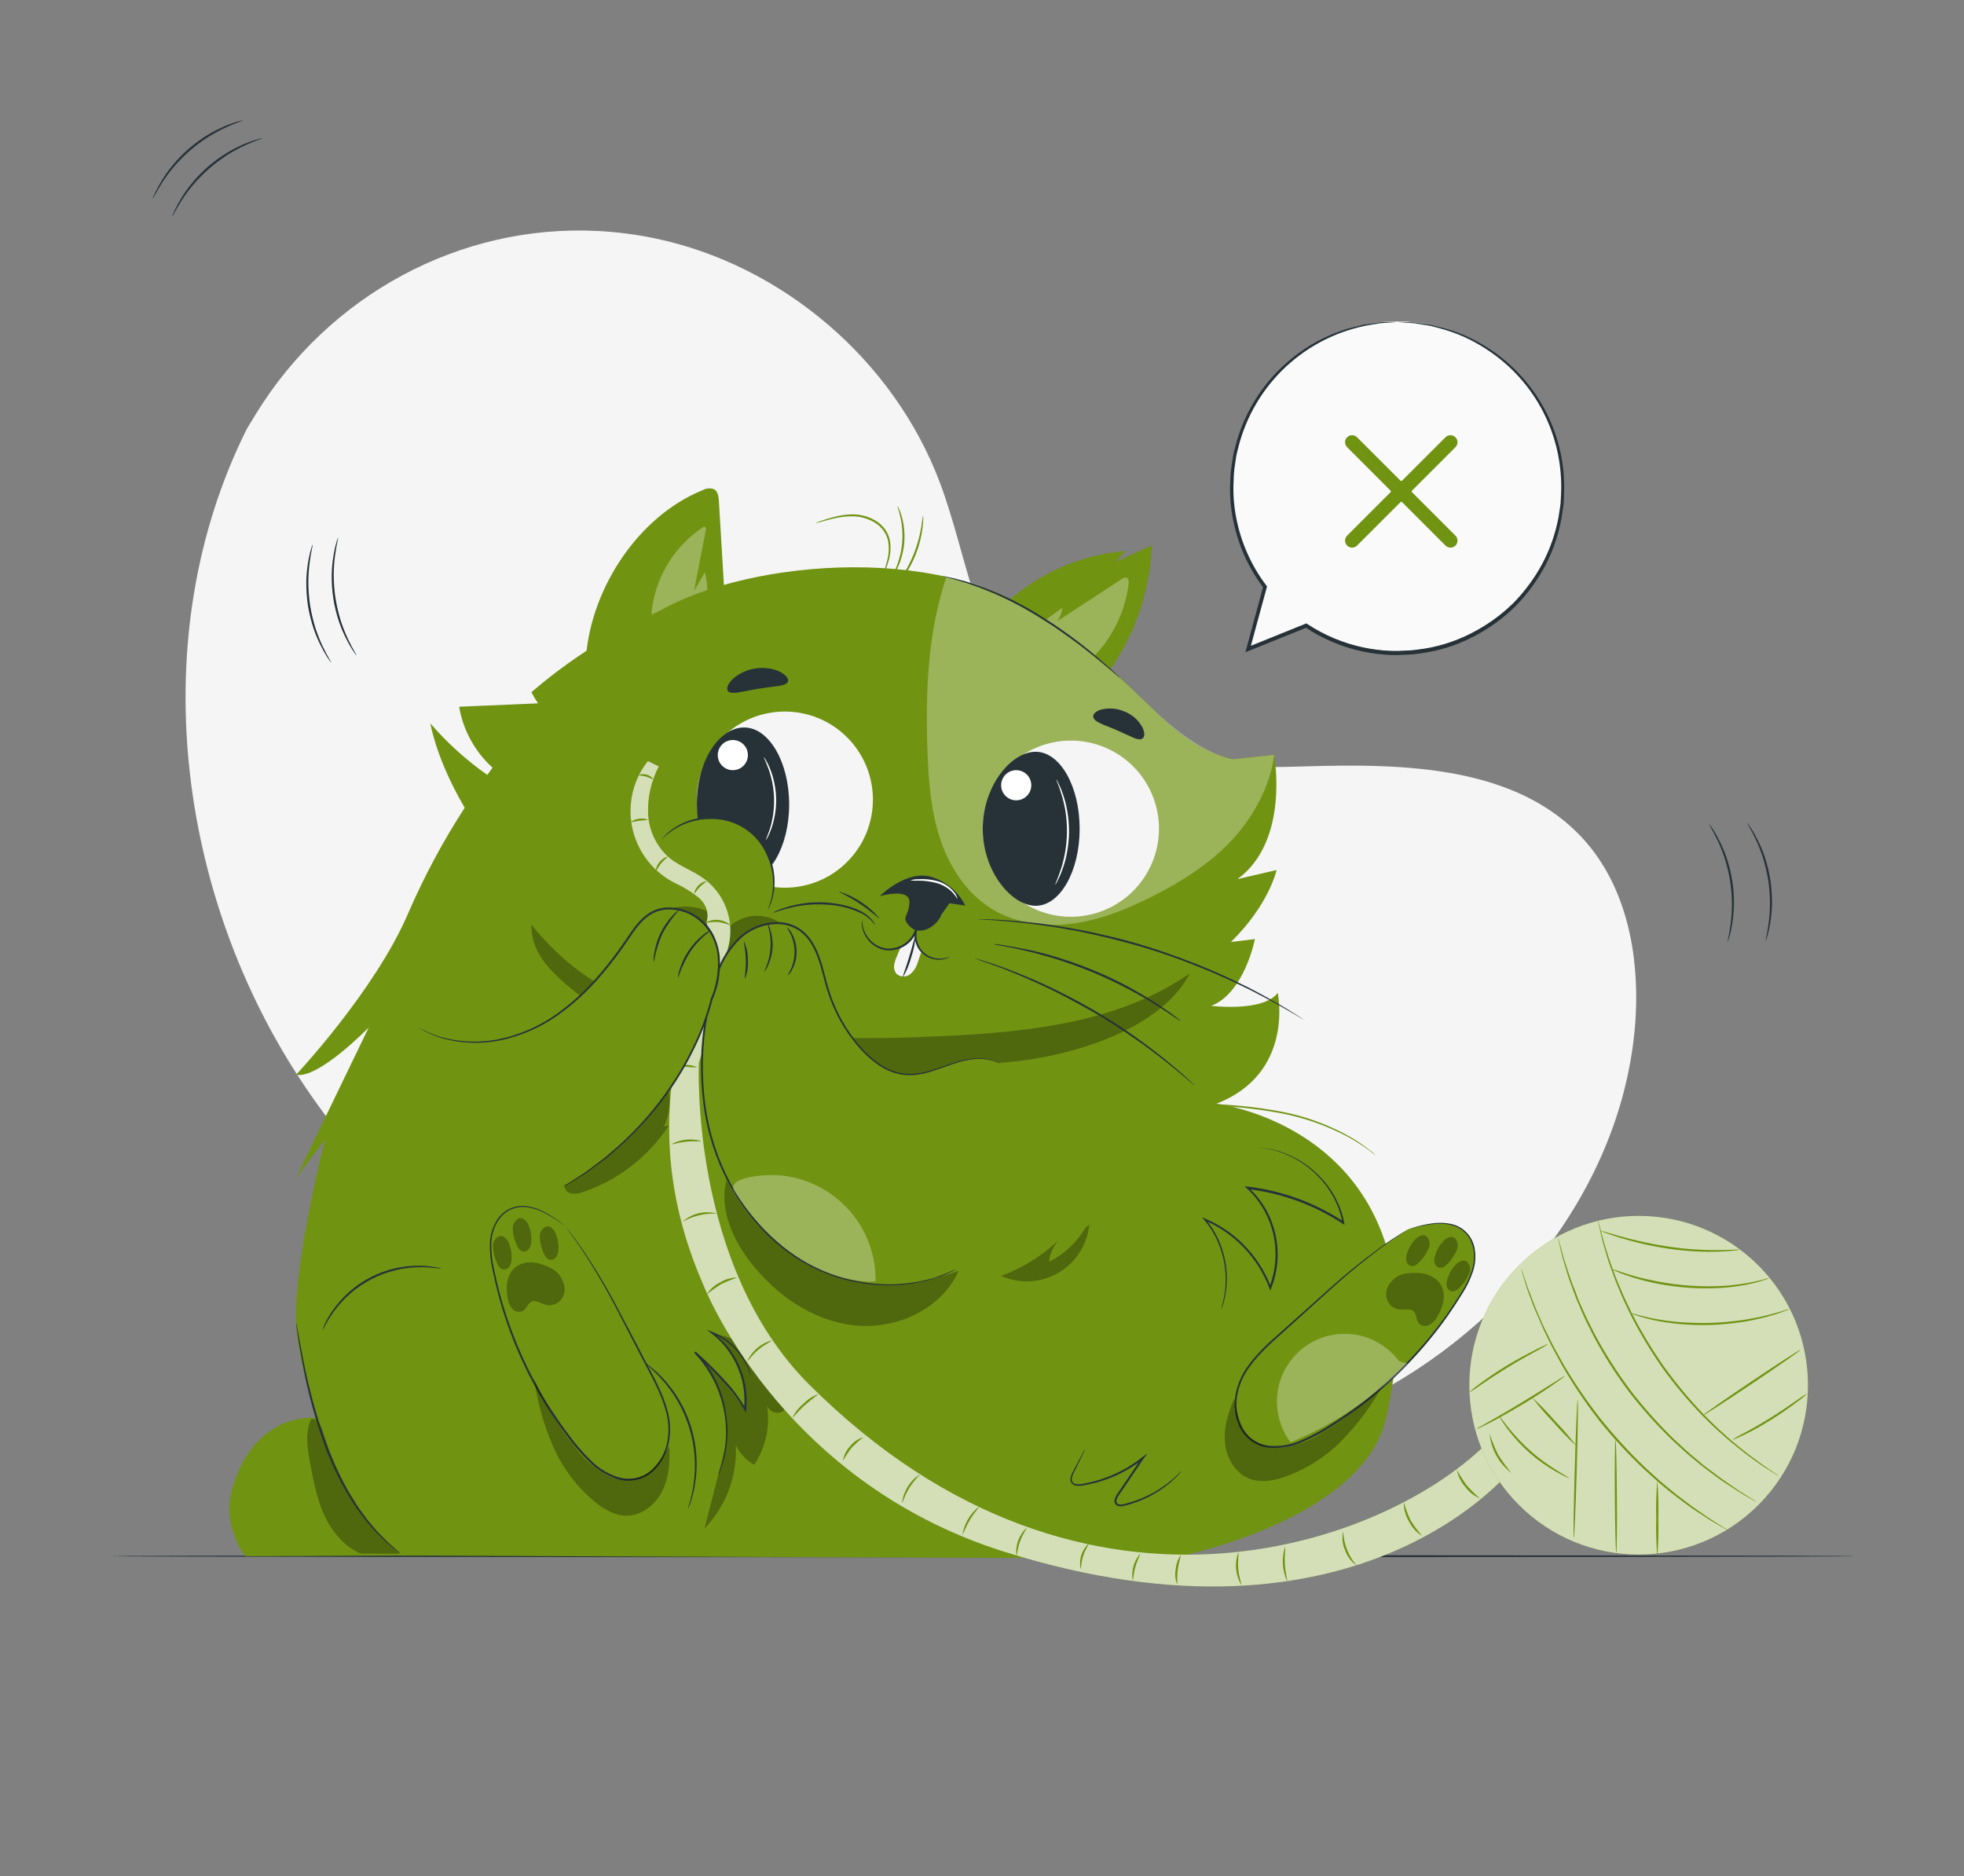 <svg width="179" height="171" viewBox="0 0 179 171" fill="none" xmlns="http://www.w3.org/2000/svg">
<rect x="0" y="0" width="179" height="171" fill="#808080" stroke="none"/>
<path d="M22.526 39.033L23.348 37.691C29.959 26.936 41.86 20.414 54.473 21.052C56.252 21.142 58.02 21.371 59.763 21.739C71.365 24.192 81.461 32.856 85.648 43.95C88.108 50.478 88.795 57.99 93.48 63.173C99.557 69.916 109.877 70.126 118.948 69.849C128.019 69.571 138.347 69.806 144.395 76.573C148.186 80.813 149.379 86.84 149.083 92.519C148.275 107.545 137.67 120.999 124.163 127.663C110.657 134.327 94.797 134.94 80.019 132.003C59.343 127.887 39.678 116.581 27.858 99.122C16.039 81.664 13.067 57.88 22.526 39.033Z" fill="#F5F5F5"/>
<path d="M9.98 141.832C9.98 141.885 45.58 141.928 89.496 141.928C133.412 141.928 169.02 141.896 169.02 141.832C169.02 141.768 133.42 141.739 89.496 141.739C45.573 141.739 9.98 141.782 9.98 141.832Z" fill="#263238"/>
<path d="M66.111 55.552C65.916 52.255 65.719 48.959 65.52 45.662C65.495 45.263 65.434 44.804 65.093 44.594C64.926 44.529 64.747 44.501 64.568 44.513C64.39 44.525 64.216 44.577 64.06 44.665C58.215 47.019 53.925 53.54 53.412 59.817" fill="#709312"/>
<g opacity="0.3">
<path d="M64.124 48.012C62.755 48.909 61.612 50.111 60.785 51.523C59.957 52.936 59.468 54.52 59.354 56.154C59.289 56.548 59.373 56.953 59.589 57.289C59.7 57.41 59.835 57.506 59.985 57.572C60.135 57.637 60.297 57.671 60.461 57.67C60.789 57.666 61.116 57.616 61.43 57.52C62.216 57.318 63.046 57.097 63.63 56.527C64.163 55.962 64.469 55.219 64.488 54.441C64.502 53.67 64.423 52.901 64.253 52.148L63.256 53.85L64.324 48.339C64.341 48.291 64.347 48.239 64.342 48.188C64.337 48.137 64.321 48.088 64.295 48.044C64.235 47.965 64.064 47.994 64.075 48.094" fill="white"/>
</g>
<path d="M99.998 62.572C103.049 58.95 104.803 54.413 104.982 49.681L101.725 51.216L102.54 50.222C97.787 50.619 93.376 52.855 90.248 56.456" fill="#709312"/>
<g opacity="0.3">
<path d="M98.194 61.134C99.473 60.204 100.548 59.022 101.352 57.66C102.156 56.298 102.672 54.786 102.868 53.217C102.893 53.003 102.868 52.722 102.669 52.65C102.594 52.637 102.518 52.641 102.445 52.662C102.373 52.682 102.305 52.718 102.249 52.768L96.371 56.609C96.626 56.243 96.785 55.818 96.834 55.374L94.342 57.2C94.247 57.253 94.164 57.324 94.097 57.408C94.029 57.493 93.98 57.591 93.95 57.695C93.949 57.812 93.976 57.928 94.028 58.033C94.081 58.137 94.158 58.228 94.253 58.297C94.668 58.671 95.173 58.932 95.719 59.053C96.265 59.174 96.833 59.151 97.368 58.987L96.3 59.916C96.618 60.122 96.974 60.261 97.347 60.325C97.721 60.389 98.103 60.377 98.471 60.29C98.507 60.466 98.49 60.648 98.422 60.814C98.353 60.979 98.237 61.121 98.087 61.219" fill="white"/>
</g>
<path d="M33.608 93.64C33.608 93.64 29.051 98.35 26.979 97.959C26.979 97.959 34.178 90.301 37.203 83.234C38.649 79.893 40.371 76.677 42.351 73.622C40.988 71.273 39.774 68.614 39.218 65.926C40.749 67.701 42.494 69.279 44.413 70.625C44.569 70.404 44.729 70.187 44.893 69.966C43.283 68.51 42.21 66.553 41.846 64.413L49.041 64.103C48.815 63.779 48.612 63.44 48.432 63.088C51.966 60.051 55.923 57.543 60.18 55.644C68.457 50.934 86.88 49.379 95.851 57.036C103.886 61.721 106.04 67.716 112.369 69.201L116.122 68.791C116.122 68.791 117.581 76.624 112.786 80.123L116.346 79.297C116.346 79.297 115.691 82.416 112.188 85.855L114.374 85.588C114.374 85.588 113.427 90.493 110.401 91.672C110.401 91.672 115.128 92.263 116.453 90.493C116.453 90.493 118.026 97.827 110.867 100.593C110.867 100.593 132.32 103.106 126.289 129.368C124.865 135.502 116.41 139.917 106.673 142.049L36.541 141.775C32.269 140.38 27.171 126.225 26.983 120.533C26.794 114.84 29.628 103.843 29.628 103.843L26.972 107.378L33.608 93.64Z" fill="#709312"/>
<path d="M113.765 104.584C117.791 104.342 121.747 107.471 122.434 111.447C119.814 109.71 116.823 108.612 113.701 108.243C114.93 109.374 115.787 110.852 116.158 112.481C116.529 114.11 116.396 115.813 115.776 117.364C115.257 115.977 114.462 114.71 113.439 113.64C112.416 112.57 111.186 111.719 109.824 111.138C110.754 112.26 111.379 113.603 111.639 115.037C111.898 116.472 111.783 117.949 111.305 119.326" fill="#709312"/>
<path d="M111.305 119.333C111.329 119.286 111.348 119.237 111.362 119.187C111.394 119.091 111.451 118.948 111.508 118.76C111.665 118.199 111.762 117.624 111.8 117.044C111.854 116.126 111.762 115.205 111.526 114.317C111.216 113.141 110.654 112.048 109.877 111.113L109.795 111.223C111.144 111.806 112.362 112.654 113.375 113.718C114.389 114.782 115.178 116.039 115.694 117.414L115.773 117.628L115.858 117.418C116.288 116.334 116.488 115.173 116.443 114.008C116.398 112.843 116.11 111.701 115.598 110.654C115.147 109.729 114.524 108.899 113.761 108.208L113.69 108.368C116.797 108.735 119.776 109.819 122.391 111.536L122.547 111.64L122.512 111.455C122.354 110.595 122.053 109.769 121.622 109.009C121.24 108.32 120.76 107.691 120.198 107.14C119.299 106.23 118.213 105.528 117.015 105.082C116.249 104.795 115.443 104.627 114.626 104.584C114.342 104.584 114.124 104.584 113.982 104.584C114.128 104.584 114.338 104.584 114.623 104.584C115.432 104.646 116.227 104.827 116.983 105.121C118.161 105.574 119.226 106.278 120.105 107.183C120.653 107.729 121.119 108.351 121.49 109.03C121.908 109.778 122.199 110.59 122.352 111.433L122.476 111.351C119.843 109.614 116.841 108.516 113.708 108.147L113.42 108.115L113.637 108.307C114.376 108.984 114.98 109.794 115.417 110.696C115.921 111.722 116.204 112.841 116.25 113.983C116.295 115.124 116.101 116.263 115.68 117.325H115.844C115.28 115.834 114.401 114.482 113.266 113.363C112.279 112.386 111.114 111.606 109.835 111.066L109.564 110.953L109.753 111.177C110.523 112.094 111.086 113.168 111.401 114.324C111.642 115.201 111.744 116.11 111.704 117.019C111.676 117.594 111.59 118.166 111.447 118.724C111.401 118.916 111.351 119.062 111.326 119.158C111.313 119.216 111.306 119.274 111.305 119.333Z" fill="#263238"/>
<path d="M40.254 115.63C38.081 115.171 35.815 115.474 33.839 116.488C31.863 117.503 30.296 119.168 29.404 121.202" fill="#709312"/>
<path d="M29.404 121.202C29.439 121.22 29.713 120.525 30.407 119.561C31.312 118.303 32.503 117.278 33.881 116.571C35.26 115.863 36.786 115.493 38.336 115.492C39.525 115.492 40.251 115.67 40.254 115.63C40.092 115.571 39.924 115.53 39.752 115.506C39.283 115.417 38.806 115.37 38.328 115.363C36.751 115.328 35.19 115.686 33.787 116.406C32.383 117.126 31.181 118.184 30.29 119.486C30.019 119.876 29.781 120.288 29.578 120.718C29.502 120.872 29.443 121.034 29.404 121.202Z" fill="#263238"/>
<g opacity="0.3">
<path d="M64.982 121.547C67.567 121.96 70.856 123.914 72.056 126.232C72.312 126.727 72.077 126.794 72.056 127.35C72.056 127.63 71.977 127.904 71.828 128.141C71.68 128.378 71.468 128.569 71.216 128.692C71.088 128.744 70.951 128.768 70.814 128.764C70.676 128.759 70.541 128.726 70.417 128.666C70.293 128.605 70.183 128.52 70.095 128.415C70.006 128.309 69.94 128.187 69.902 128.055C70.211 129.951 69.797 131.895 68.742 133.501C68.014 133.091 67.429 132.471 67.061 131.721C67.129 133.112 66.911 134.502 66.421 135.806C65.931 137.109 65.18 138.298 64.213 139.301L65.474 134.384C65.926 132.604 66.364 131.091 66.243 129.265C66.114 127.314 64.954 125.669 64.053 124.053C65.292 124.591 66.727 127.026 67.948 128.51C68.021 127.218 67.8 125.927 67.301 124.733C66.802 123.539 66.038 122.474 65.068 121.618" fill="black"/>
</g>
<path d="M65.466 134.441C65.507 134.375 65.541 134.305 65.566 134.231C65.62 134.089 65.723 133.875 65.808 133.601C66.075 132.802 66.237 131.972 66.289 131.131C66.373 129.85 66.222 128.565 65.844 127.339C65.378 125.781 64.547 124.357 63.419 123.185L63.295 123.313C64.335 124.246 65.323 125.236 66.253 126.278C66.854 126.964 67.385 127.708 67.838 128.5L67.976 128.745L68.008 128.468C68.166 127 67.899 125.517 67.239 124.196C66.693 123.076 65.882 122.107 64.876 121.373L64.808 121.494C65.515 121.757 66.164 122.158 66.716 122.672C67.133 123.058 67.492 123.502 67.784 123.989C67.969 124.3 68.129 124.625 68.261 124.961C68.299 125.082 68.344 125.201 68.396 125.317C68.4 125.286 68.4 125.255 68.396 125.225C68.379 125.161 68.357 125.068 68.318 124.95C68.201 124.603 68.049 124.268 67.866 123.95C67.578 123.448 67.218 122.99 66.798 122.59C66.239 122.06 65.581 121.645 64.861 121.369L64.384 121.188L64.797 121.49C65.768 122.222 66.549 123.177 67.072 124.274C67.706 125.568 67.961 127.014 67.809 128.446L67.98 128.411C67.521 127.609 66.984 126.854 66.378 126.157C65.442 125.109 64.448 124.115 63.398 123.181L63.273 123.309C64.385 124.459 65.209 125.854 65.68 127.382C66.062 128.59 66.224 129.858 66.157 131.124C66.116 131.958 65.974 132.784 65.734 133.583C65.655 133.865 65.563 134.071 65.52 134.217C65.497 134.291 65.48 134.366 65.466 134.441Z" fill="#263238"/>
<path d="M107.706 134.064C106.308 135.616 104.468 136.701 102.434 137.176C102.323 137.22 102.203 137.234 102.085 137.218C101.967 137.202 101.855 137.155 101.761 137.083C101.554 136.855 101.725 136.496 101.896 136.243L104.157 132.904C102.547 134.175 100.639 135.014 98.614 135.339C98.276 135.392 97.859 135.392 97.688 135.1C97.639 134.972 97.621 134.834 97.636 134.697C97.65 134.56 97.696 134.429 97.77 134.313C98.126 133.551 98.482 132.8 98.902 132.067" fill="#709312"/>
<path d="M98.902 132.053C98.858 132.108 98.821 132.167 98.791 132.231L98.507 132.765C98.379 133.003 98.233 133.288 98.062 133.612C97.972 133.778 97.879 133.956 97.784 134.146C97.665 134.346 97.589 134.567 97.56 134.797C97.55 134.935 97.59 135.072 97.674 135.182C97.765 135.291 97.89 135.366 98.03 135.396C98.305 135.438 98.586 135.424 98.856 135.356C99.444 135.255 100.024 135.109 100.589 134.918C101.9 134.481 103.125 133.82 104.21 132.964L104.075 132.839L103.683 133.42L102.423 135.285L101.821 136.172C101.714 136.324 101.636 136.494 101.59 136.674C101.562 136.773 101.567 136.878 101.604 136.974C101.64 137.07 101.706 137.152 101.793 137.208C101.96 137.292 102.152 137.312 102.334 137.265C102.501 137.236 102.651 137.186 102.807 137.151C103.117 137.062 103.412 136.969 103.69 136.862C104.21 136.667 104.712 136.429 105.192 136.15C105.889 135.75 106.533 135.266 107.111 134.708C107.314 134.509 107.467 134.352 107.56 134.235C107.613 134.18 107.661 134.119 107.702 134.053C107.64 134.098 107.582 134.149 107.531 134.206C107.428 134.313 107.271 134.466 107.061 134.655C106.471 135.186 105.822 135.65 105.128 136.036C104.65 136.304 104.151 136.532 103.637 136.72C103.359 136.823 103.067 136.912 102.764 136.998C102.462 137.083 102.124 137.2 101.882 137.065C101.825 137.027 101.783 136.972 101.761 136.908C101.739 136.843 101.739 136.774 101.761 136.709C101.802 136.552 101.874 136.405 101.971 136.275C102.166 135.986 102.366 135.691 102.572 135.392C102.98 134.787 103.402 134.165 103.836 133.527L104.228 132.946L104.584 132.448L104.096 132.818C102.561 134.033 100.752 134.854 98.827 135.21C98.576 135.277 98.315 135.294 98.058 135.26C97.95 135.246 97.85 135.191 97.781 135.106C97.712 135.022 97.677 134.914 97.684 134.805C97.709 134.589 97.777 134.381 97.884 134.192C97.976 134.004 98.065 133.836 98.147 133.655L98.564 132.797L98.82 132.248C98.856 132.187 98.883 132.121 98.902 132.053Z" fill="#263238"/>
<g opacity="0.3">
<path d="M98.923 111.914C98.137 113.241 96.985 114.315 95.606 115.007C95.684 114.276 95.988 113.587 96.474 113.035C94.972 114.466 93.192 115.574 91.245 116.289C92.074 116.658 92.979 116.825 93.885 116.776C94.792 116.727 95.673 116.463 96.458 116.006C97.242 115.549 97.907 114.912 98.397 114.148C98.887 113.384 99.188 112.515 99.276 111.611" fill="black"/>
</g>
<g opacity="0.3">
<path d="M108.45 88.713C105.623 94.149 96.481 96.834 89.311 96.951C87.097 96.983 83.971 98.621 81.778 98.407C76.855 97.934 72.857 95.281 67.923 94.847C64.85 94.587 61.76 94.491 58.724 93.975C55.687 93.459 55.826 93.099 53.412 91.18C50.998 89.261 48.389 87.36 48.428 84.278C52.964 89.831 57.446 91.551 64.427 93.177C71.408 94.804 78.667 94.769 85.826 94.438C93.704 94.082 101.974 93.213 108.45 88.71" fill="black"/>
</g>
<path d="M84.128 47.019C84.096 47.019 84.067 47.421 83.96 48.058C83.819 48.887 83.593 49.7 83.284 50.482C82.968 51.264 82.573 52.01 82.106 52.711C81.893 52.99 81.694 53.28 81.511 53.58C81.511 53.58 81.593 53.519 81.718 53.384C81.895 53.195 82.06 52.995 82.213 52.786C82.719 52.097 83.136 51.347 83.455 50.554C83.774 49.754 83.987 48.916 84.089 48.062C84.122 47.805 84.141 47.547 84.145 47.289C84.153 47.199 84.147 47.107 84.128 47.019Z" fill="#709312"/>
<path d="M81.803 46.132C81.771 46.132 81.914 46.488 82.052 47.083C82.228 47.85 82.287 48.64 82.227 49.425C82.163 50.209 81.979 50.979 81.682 51.707C81.454 52.27 81.258 52.593 81.287 52.608C81.316 52.622 81.355 52.54 81.451 52.398C81.585 52.194 81.704 51.981 81.807 51.76C82.49 50.286 82.623 48.615 82.181 47.051C82.117 46.816 82.035 46.588 81.935 46.367C81.86 46.196 81.814 46.111 81.803 46.132Z" fill="#709312"/>
<path d="M125.374 105.299C125.332 105.248 125.284 105.201 125.232 105.16C125.136 105.075 124.997 104.94 124.801 104.804C124.254 104.37 123.676 103.976 123.071 103.626C121.061 102.487 118.875 101.696 116.602 101.284C114.336 100.871 112.041 100.643 109.739 100.6C108.856 100.579 108.144 100.572 107.652 100.572H107.083C107.016 100.566 106.95 100.566 106.883 100.572C106.949 100.588 107.016 100.596 107.083 100.597L107.649 100.625L109.735 100.714C112.026 100.787 114.309 101.025 116.567 101.426C118.82 101.838 120.994 102.604 123.007 103.697C123.611 104.037 124.195 104.413 124.755 104.822C125.15 105.139 125.363 105.31 125.374 105.299Z" fill="#709312"/>
<path d="M74.341 47.677C74.341 47.709 74.95 47.506 75.94 47.264C76.515 47.123 77.106 47.052 77.698 47.054C78.418 47.059 79.124 47.26 79.738 47.634C80.05 47.829 80.323 48.081 80.539 48.378C80.734 48.659 80.871 48.977 80.942 49.311C81.043 49.891 81.018 50.486 80.867 51.056C80.621 52.038 80.358 52.622 80.393 52.636C80.474 52.51 80.54 52.375 80.589 52.234C80.751 51.862 80.886 51.479 80.995 51.088C81.169 50.501 81.208 49.883 81.109 49.279C81.039 48.919 80.896 48.578 80.689 48.275C80.46 47.956 80.171 47.684 79.838 47.474C79.194 47.084 78.455 46.88 77.702 46.883C77.1 46.889 76.501 46.975 75.922 47.14C75.427 47.271 75.035 47.407 74.765 47.496C74.618 47.542 74.476 47.602 74.341 47.677Z" fill="#709312"/>
<path d="M20.931 136.891C21.315 134.335 22.568 131.818 24.708 130.362C26.847 128.906 29.927 128.735 31.963 130.333L40.415 141.761L22.422 141.836C21.418 140.906 20.728 138.244 20.931 136.891Z" fill="#709312"/>
<g opacity="0.3">
<path d="M32.896 141.597C31.376 140.963 30.254 139.6 29.564 138.105C28.873 136.609 28.57 134.972 28.268 133.352C28.019 132.01 27.784 130.561 28.367 129.322C28.507 129.315 28.646 129.344 28.771 129.406C28.895 129.468 29.002 129.562 29.079 129.678C29.236 129.914 29.35 130.176 29.418 130.451C30.81 134.844 32.956 138.639 36.463 141.611" fill="black"/>
</g>
<g opacity="0.3">
<path d="M86.339 52.33C84.559 57.46 84.335 63.01 84.527 68.418C84.623 71.116 84.826 73.843 85.669 76.41C86.513 78.977 88.062 81.394 90.362 82.818C92.533 84.16 95.218 84.512 97.752 84.178C100.287 83.843 102.693 82.871 104.975 81.725C107.581 80.415 110.091 78.849 112.113 76.741C114.135 74.633 115.794 71.689 116.129 68.795L112.377 69.204C112.377 69.204 109.49 68.898 105 64.555C100.095 59.813 99.201 59.233 95.527 56.762C92.678 54.878 89.587 53.387 86.339 52.33Z" fill="white"/>
</g>
<g opacity="0.3">
<path d="M70.832 83.95C70.122 83.55 69.301 83.393 68.493 83.503C67.686 83.612 66.937 83.983 66.36 84.559C65.789 83.812 65.016 83.245 64.133 82.923C63.25 82.601 62.294 82.539 61.376 82.743C62.489 83.181 63.525 83.792 64.445 84.555C65.324 85.363 65.958 86.524 65.848 87.713C66.948 86.528 68.213 85.508 69.603 84.683C70.18 84.327 70.938 84.039 71.48 84.438" fill="black"/>
</g>
<path d="M58.571 124.057C60.637 125.54 62.16 127.66 62.907 130.092C63.653 132.524 63.582 135.133 62.704 137.521" fill="#709312"/>
<path d="M62.704 137.521C62.733 137.478 62.756 137.431 62.772 137.382C62.807 137.286 62.868 137.151 62.928 136.965C63.102 136.451 63.234 135.924 63.324 135.388C63.634 133.612 63.521 131.788 62.992 130.064C62.463 128.34 61.533 126.766 60.28 125.47C59.905 125.082 59.499 124.724 59.066 124.402C58.916 124.285 58.788 124.203 58.71 124.146C58.631 124.089 58.578 124.064 58.575 124.071C58.718 124.209 58.869 124.338 59.027 124.459C59.437 124.806 59.824 125.178 60.187 125.573C61.399 126.874 62.299 128.433 62.821 130.133C63.343 131.832 63.472 133.628 63.199 135.385C63.12 135.916 63.007 136.442 62.861 136.958C62.796 137.142 62.743 137.33 62.704 137.521Z" fill="#263238"/>
<path d="M51.49 111.732C50.034 110.614 48.154 109.44 46.506 110.226C46.049 110.477 45.658 110.831 45.363 111.26C45.068 111.689 44.878 112.181 44.808 112.697C44.68 113.73 44.745 114.778 45 115.787C46.196 121.676 48.793 127.189 52.572 131.86C53.943 133.555 55.894 135.271 58.022 134.805C60.009 134.367 61.138 132.095 61.02 130.063C60.903 128.03 59.877 126.182 58.927 124.367C56.67 120.095 54.477 115.41 51.501 111.718" fill="#709312"/>
<path d="M51.49 111.732C51.518 111.779 51.549 111.824 51.582 111.867L51.867 112.248C52.12 112.583 52.486 113.085 52.935 113.743C54.176 115.621 55.312 117.565 56.338 119.568L58.474 123.711C59.229 125.207 60.18 126.752 60.674 128.56C60.94 129.478 60.99 130.446 60.82 131.387C60.641 132.366 60.157 133.263 59.436 133.95C59.062 134.287 58.614 134.53 58.129 134.662C57.632 134.791 57.112 134.804 56.609 134.701C55.579 134.436 54.64 133.898 53.889 133.145C53.121 132.402 52.421 131.59 51.799 130.721C51.159 129.881 50.582 129.012 50.019 128.151C48.026 124.967 46.517 121.505 45.544 117.877C45.331 117.07 45.148 116.284 44.996 115.52C44.835 114.796 44.762 114.054 44.779 113.313C44.822 111.914 45.555 110.643 46.598 110.219C47.078 110.016 47.605 109.953 48.118 110.037C48.551 110.11 48.973 110.241 49.371 110.425C49.923 110.687 50.451 110.997 50.949 111.351L51.34 111.629C51.426 111.689 51.475 111.718 51.475 111.718L51.351 111.615C51.265 111.543 51.141 111.447 50.97 111.323C50.48 110.952 49.956 110.63 49.404 110.361C49.001 110.165 48.574 110.027 48.133 109.952C47.561 109.847 46.971 109.924 46.447 110.173C45.922 110.423 45.489 110.831 45.21 111.34C44.866 111.94 44.674 112.615 44.651 113.306C44.627 114.057 44.695 114.809 44.854 115.545C45.007 116.314 45.185 117.104 45.395 117.916C46.361 121.561 47.867 125.041 49.863 128.24C50.418 129.108 50.998 129.977 51.643 130.824C52.271 131.704 52.978 132.525 53.754 133.277C54.529 134.053 55.499 134.606 56.563 134.876C57.093 134.983 57.641 134.967 58.165 134.829C58.679 134.687 59.153 134.425 59.546 134.064C60.291 133.35 60.79 132.417 60.97 131.401C61.145 130.434 61.093 129.439 60.817 128.496C60.308 126.652 59.347 125.107 58.592 123.619C57.837 122.131 57.09 120.749 56.427 119.486C55.389 117.485 54.234 115.547 52.967 113.683C52.511 113.028 52.134 112.533 51.874 112.205L51.572 111.849C51.546 111.809 51.519 111.77 51.49 111.732Z" fill="#263238"/>
<g opacity="0.3">
<path d="M51.312 116.809V116.827C50.956 115.823 50.197 115.534 49.382 115.239C48.567 114.943 47.581 114.975 46.926 115.545C46.171 116.2 46.075 117.353 46.278 118.332C46.326 118.678 46.467 119.005 46.687 119.276C46.801 119.408 46.954 119.5 47.123 119.539C47.293 119.578 47.471 119.562 47.631 119.493C47.987 119.297 48.097 118.781 48.474 118.624C48.852 118.468 49.35 118.82 49.806 118.934C50.118 118.994 50.441 118.945 50.72 118.795C51 118.644 51.219 118.402 51.34 118.108C51.422 117.901 51.462 117.679 51.457 117.456C51.452 117.233 51.403 117.013 51.312 116.809Z" fill="black"/>
</g>
<g opacity="0.3">
<path d="M49.76 111.796C49.577 111.878 49.425 112.015 49.324 112.188C49.224 112.361 49.181 112.562 49.201 112.761C49.219 113.208 49.316 113.648 49.489 114.06C49.614 114.416 49.824 114.812 50.201 114.826C50.307 114.823 50.411 114.793 50.502 114.739C50.593 114.685 50.668 114.608 50.721 114.516C50.823 114.33 50.88 114.123 50.888 113.911C50.924 113.426 50.849 112.939 50.668 112.487C50.59 112.251 50.444 112.044 50.248 111.892C50.149 111.818 50.028 111.777 49.904 111.777C49.78 111.777 49.66 111.818 49.56 111.892" fill="black"/>
</g>
<g opacity="0.3">
<path d="M45.495 112.672C45.312 112.754 45.16 112.891 45.059 113.064C44.959 113.237 44.916 113.438 44.936 113.637C44.954 114.084 45.052 114.524 45.224 114.936C45.349 115.292 45.563 115.687 45.936 115.702C46.042 115.699 46.146 115.669 46.237 115.615C46.328 115.561 46.404 115.484 46.456 115.392C46.562 115.207 46.619 114.999 46.623 114.787C46.658 114.302 46.584 113.815 46.406 113.363C46.327 113.127 46.18 112.92 45.983 112.768C45.884 112.693 45.763 112.652 45.639 112.652C45.515 112.652 45.394 112.693 45.296 112.768" fill="black"/>
</g>
<g opacity="0.3">
<path d="M47.296 111.042C47.114 111.125 46.962 111.263 46.862 111.437C46.762 111.61 46.718 111.81 46.737 112.01C46.757 112.455 46.854 112.894 47.026 113.306C47.154 113.662 47.364 114.06 47.738 114.071C47.844 114.069 47.947 114.039 48.038 113.984C48.129 113.93 48.205 113.853 48.258 113.761C48.36 113.577 48.416 113.371 48.421 113.16C48.46 112.675 48.386 112.187 48.204 111.736C48.127 111.499 47.979 111.292 47.781 111.141C47.682 111.067 47.562 111.026 47.439 111.026C47.315 111.026 47.195 111.067 47.097 111.141" fill="black"/>
</g>
<g opacity="0.3">
<path d="M48.678 125.595C48.962 127.749 49.548 129.852 50.418 131.843C51.296 133.841 52.639 135.601 54.334 136.976C55.118 137.588 56.036 138.115 57.029 138.14C58.435 138.176 59.717 137.168 60.351 135.912C60.984 134.655 61.063 133.195 60.999 131.793C60.319 132.928 59.553 134.139 58.322 134.641C57.777 134.823 57.2 134.886 56.629 134.825C56.058 134.763 55.507 134.579 55.014 134.285C54.032 133.69 53.172 132.911 52.483 131.992C50.958 130.13 49.704 128.061 48.76 125.848" fill="black"/>
</g>
<path d="M128.411 112.017C130.162 111.479 132.327 111.034 133.616 112.352C133.953 112.748 134.194 113.218 134.317 113.723C134.441 114.229 134.444 114.756 134.328 115.264C134.087 116.277 133.66 117.237 133.067 118.094C129.885 123.191 125.524 127.447 120.351 130.504C118.475 131.608 116.047 132.533 114.217 131.348C112.505 130.244 112.248 127.72 113.067 125.858C113.886 123.996 115.488 122.612 117.022 121.248C120.632 118.044 124.328 114.42 128.414 111.992" fill="#709312"/>
<path d="M128.411 112.017C128.411 112.017 128.361 112.038 128.265 112.092L127.855 112.334C127.499 112.551 126.969 112.882 126.31 113.334C124.471 114.638 122.711 116.049 121.038 117.56L117.56 120.671C116.332 121.8 114.89 122.911 113.768 124.459C113.178 125.246 112.78 126.158 112.604 127.126C112.421 128.143 112.565 129.192 113.014 130.123C113.257 130.597 113.608 131.008 114.039 131.323C114.481 131.637 114.991 131.844 115.527 131.928C116.622 132.051 117.729 131.874 118.731 131.415C119.724 130.982 120.678 130.462 121.579 129.86C122.476 129.29 123.327 128.678 124.149 128.062C125.71 126.856 127.174 125.53 128.528 124.096C129.76 122.798 130.897 121.413 131.931 119.952C132.412 119.265 132.857 118.585 133.266 117.919C133.674 117.287 134.003 116.607 134.245 115.894C134.466 115.239 134.522 114.539 134.409 113.858C134.326 113.283 134.064 112.749 133.66 112.331C133.256 111.914 132.731 111.635 132.159 111.533C131.719 111.451 131.27 111.43 130.824 111.469C130.213 111.53 129.608 111.649 129.019 111.825C128.816 111.882 128.663 111.928 128.564 111.964L128.411 112.021L128.567 111.981L129.03 111.86C129.62 111.703 130.223 111.597 130.831 111.544C131.27 111.511 131.71 111.538 132.141 111.622C132.653 111.725 133.125 111.972 133.501 112.334C134.331 113.099 134.569 114.545 134.121 115.869C133.877 116.569 133.55 117.237 133.145 117.859C132.732 118.521 132.286 119.194 131.807 119.877C129.623 122.934 126.997 125.648 124.014 127.93C123.195 128.546 122.348 129.155 121.454 129.71C120.566 130.307 119.626 130.821 118.646 131.248C117.68 131.692 116.612 131.867 115.555 131.754C115.043 131.676 114.555 131.479 114.131 131.18C113.723 130.884 113.391 130.495 113.163 130.045C112.729 129.15 112.589 128.14 112.764 127.161C112.933 126.22 113.319 125.331 113.893 124.566C114.989 123.042 116.421 121.928 117.649 120.792L121.109 117.663C122.772 116.143 124.518 114.717 126.339 113.391C126.987 112.928 127.506 112.59 127.859 112.362L128.261 112.106L128.411 112.017Z" fill="#263238"/>
<g opacity="0.3">
<path d="M126.795 116.83C127.482 116.015 128.29 116.008 129.158 116.018C130.027 116.029 130.938 116.406 131.351 117.165C131.828 118.048 131.515 119.158 130.995 120.013C130.832 120.321 130.585 120.576 130.283 120.75C130.132 120.835 129.956 120.869 129.784 120.846C129.611 120.824 129.451 120.746 129.326 120.625C129.059 120.315 129.134 119.799 128.842 119.514C128.55 119.23 127.948 119.39 127.485 119.34C127.172 119.287 126.887 119.128 126.678 118.889C126.468 118.651 126.347 118.347 126.335 118.03C126.326 117.585 126.491 117.155 126.795 116.83Z" fill="black"/>
</g>
<g opacity="0.3">
<path d="M130.009 112.679C130.152 112.82 130.247 113.003 130.28 113.201C130.313 113.399 130.283 113.603 130.194 113.783C130.025 114.193 129.784 114.571 129.482 114.897C129.244 115.178 128.902 115.484 128.553 115.367C128.455 115.327 128.368 115.263 128.302 115.18C128.236 115.097 128.193 114.998 128.176 114.893C128.144 114.685 128.162 114.471 128.229 114.27C128.369 113.802 128.612 113.371 128.941 113.01C129.097 112.816 129.308 112.673 129.546 112.601C129.666 112.568 129.792 112.575 129.907 112.621C130.022 112.666 130.119 112.748 130.184 112.854" fill="black"/>
</g>
<g opacity="0.3">
<path d="M133.694 114.997C133.836 115.137 133.931 115.319 133.964 115.517C133.997 115.714 133.967 115.917 133.879 116.097C133.709 116.507 133.468 116.885 133.167 117.211C132.925 117.492 132.587 117.798 132.234 117.681C132.136 117.641 132.05 117.576 131.984 117.493C131.918 117.41 131.874 117.312 131.857 117.207C131.826 116.998 131.845 116.785 131.914 116.584C132.052 116.116 132.295 115.685 132.626 115.324C132.781 115.13 132.992 114.987 133.231 114.915C133.35 114.882 133.477 114.889 133.592 114.935C133.707 114.98 133.804 115.062 133.868 115.168" fill="black"/>
</g>
<g opacity="0.3">
<path d="M132.576 112.839C132.718 112.98 132.813 113.162 132.846 113.36C132.879 113.557 132.85 113.76 132.761 113.939C132.592 114.35 132.351 114.727 132.049 115.054C131.807 115.335 131.469 115.641 131.116 115.524C131.018 115.484 130.932 115.419 130.866 115.336C130.8 115.253 130.756 115.155 130.739 115.05C130.708 114.841 130.728 114.627 130.796 114.427C130.934 113.958 131.178 113.527 131.508 113.167C131.664 112.972 131.875 112.829 132.113 112.757C132.233 112.725 132.359 112.732 132.474 112.777C132.589 112.823 132.686 112.905 132.751 113.01" fill="black"/>
</g>
<g opacity="0.3">
<path d="M126.168 125.983C125.151 127.897 123.87 129.659 122.362 131.216C120.847 132.784 118.978 133.965 116.912 134.662C115.965 134.965 114.922 135.136 113.982 134.812C112.651 134.352 111.807 132.96 111.654 131.561C111.501 130.162 111.928 128.763 112.49 127.475C112.729 128.777 113.021 130.18 114.003 131.07C114.446 131.432 114.961 131.694 115.514 131.838C116.067 131.982 116.645 132.004 117.207 131.903C118.337 131.691 119.414 131.264 120.383 130.646C122.462 129.435 124.361 127.937 126.022 126.196" fill="black"/>
</g>
<g opacity="0.3">
<path d="M127.492 124.05C127.596 124.192 127.699 124.338 127.799 124.484C127.359 123.775 126.78 123.162 126.097 122.683C125.414 122.204 124.641 121.868 123.824 121.696C123.008 121.524 122.165 121.52 121.347 121.683C120.528 121.845 119.751 122.173 119.063 122.644C118.375 123.116 117.789 123.722 117.342 124.426C116.894 125.131 116.594 125.918 116.46 126.742C116.325 127.565 116.359 128.407 116.559 129.217C116.759 130.027 117.122 130.789 117.624 131.455C121.626 129.818 125.25 127.377 128.269 124.281" fill="white"/>
</g>
<path d="M26.987 120.536C26.984 120.616 26.99 120.696 27.004 120.775C27.029 120.953 27.061 121.177 27.097 121.458C27.179 122.053 27.318 122.907 27.514 123.95C27.998 126.705 28.727 129.41 29.692 132.035C30.247 133.475 30.917 134.868 31.697 136.2C31.878 136.506 32.074 136.791 32.252 137.076L32.522 137.492L32.811 137.88L33.359 138.61C33.548 138.835 33.736 139.045 33.914 139.244C34.092 139.443 34.253 139.646 34.431 139.81L34.922 140.283L35.353 140.693L35.744 141.003L36.289 141.43C36.349 141.483 36.416 141.529 36.488 141.565C36.434 141.505 36.376 141.449 36.314 141.398L35.791 140.949L35.413 140.629L34.997 140.209L34.516 139.732C34.342 139.564 34.188 139.358 34.014 139.158L33.473 138.521L32.935 137.788L32.654 137.403C32.565 137.268 32.48 137.129 32.391 136.987C32.213 136.702 32.035 136.417 31.843 136.115C31.084 134.785 30.429 133.4 29.881 131.971C28.916 129.359 28.167 126.673 27.642 123.939C27.432 122.893 27.286 122.042 27.168 121.447C27.118 121.17 27.076 120.946 27.044 120.771C27.031 120.691 27.012 120.613 26.987 120.536Z" fill="#263238"/>
<path d="M108.888 98.941C108.841 98.877 108.786 98.82 108.724 98.77L108.229 98.307C108.012 98.105 107.745 97.862 107.425 97.595C107.104 97.328 106.748 97.004 106.335 96.677C105.52 96.004 104.52 95.253 103.377 94.434C102.234 93.615 100.942 92.8 99.546 91.988C98.151 91.177 96.78 90.479 95.52 89.881C94.26 89.283 93.092 88.813 92.102 88.432C91.611 88.236 91.159 88.076 90.764 87.941C90.369 87.805 90.023 87.688 89.742 87.603L89.091 87.403C89.017 87.376 88.941 87.357 88.863 87.346C88.933 87.383 89.005 87.414 89.08 87.439L89.721 87.67C89.998 87.766 90.337 87.887 90.728 88.026C91.12 88.165 91.568 88.336 92.056 88.539C93.035 88.927 94.192 89.429 95.445 90.023C96.698 90.618 98.044 91.344 99.468 92.141C100.892 92.939 102.145 93.779 103.295 94.569C104.445 95.36 105.431 96.115 106.268 96.773C106.684 97.094 107.047 97.403 107.371 97.67C107.695 97.937 107.973 98.165 108.193 98.361L108.713 98.799C108.766 98.853 108.824 98.901 108.888 98.941Z" fill="#263238"/>
<path d="M118.909 92.996C118.909 92.996 118.888 92.978 118.845 92.946L118.646 92.811L117.863 92.312C117.524 92.095 117.108 91.835 116.609 91.554C116.111 91.273 115.541 90.931 114.915 90.604L113.918 90.073C113.562 89.892 113.206 89.717 112.818 89.532C112.063 89.151 111.23 88.795 110.362 88.407C108.607 87.667 106.649 86.926 104.548 86.271C102.448 85.616 100.408 85.143 98.539 84.772C97.603 84.605 96.713 84.434 95.872 84.324C95.456 84.267 95.05 84.199 94.662 84.156L93.537 84.032C92.825 83.946 92.174 83.911 91.604 83.868C91.034 83.825 90.536 83.8 90.137 83.79L89.212 83.765H88.973C88.945 83.759 88.916 83.759 88.888 83.765H88.97L89.212 83.786L90.134 83.847C90.536 83.868 91.027 83.897 91.593 83.954C92.159 84.01 92.811 84.05 93.523 84.146L94.644 84.281C95.032 84.327 95.434 84.398 95.851 84.459C96.688 84.573 97.574 84.751 98.507 84.922C100.365 85.303 102.398 85.794 104.495 86.431C106.592 87.069 108.542 87.813 110.294 88.542C111.163 88.923 111.996 89.276 112.75 89.65C113.131 89.835 113.505 90.005 113.854 90.18L114.854 90.7C115.495 91.02 116.058 91.348 116.556 91.622C117.054 91.896 117.482 92.145 117.827 92.352L118.624 92.822L118.834 92.939C118.881 92.989 118.909 92.999 118.909 92.996Z" fill="#263238"/>
<path d="M76.485 81.262C76.463 81.316 77.382 81.704 78.396 82.384C79.411 83.064 80.126 83.758 80.176 83.715C79.204 82.568 77.928 81.718 76.495 81.262H76.485Z" fill="#263238"/>
<path d="M70.461 83.195C70.461 83.231 70.988 82.992 71.86 82.772C72.997 82.475 74.174 82.367 75.346 82.451C76.518 82.5 77.665 82.805 78.706 83.345C79.121 83.594 79.478 83.929 79.753 84.327C79.717 84.198 79.655 84.077 79.571 83.971C79.355 83.676 79.085 83.424 78.774 83.231C77.998 82.722 76.748 82.369 75.36 82.263C74.168 82.176 72.971 82.304 71.825 82.64C71.479 82.736 71.14 82.855 70.81 82.996C70.687 83.049 70.57 83.116 70.461 83.195Z" fill="#263238"/>
<path d="M82.159 86.164L81.743 87.161C81.62 87.419 81.536 87.694 81.493 87.976C81.473 88.118 81.484 88.263 81.525 88.4C81.565 88.538 81.635 88.665 81.728 88.774C81.889 88.909 82.089 88.988 82.299 88.999C82.508 89.01 82.715 88.952 82.889 88.834C83.226 88.585 83.475 88.234 83.601 87.834C83.751 87.442 83.85 87.029 84.032 86.652C83.801 86.442 83.627 86.176 83.525 85.881C83.424 85.585 83.398 85.269 83.451 84.961C83.451 84.961 83.092 86.1 82.159 86.164Z" fill="#F5F5F5"/>
<path d="M87.973 82.533C87.657 81.898 87.213 81.336 86.668 80.882C86.123 80.428 85.49 80.094 84.808 79.899C82.537 79.301 80.18 81.679 80.18 81.679C80.18 81.679 82.925 80.871 82.885 82.234C82.846 83.597 82.038 83.566 82.95 84.463C83.861 85.36 85.424 84.416 85.797 83.359L86.531 82.327L87.973 82.533Z" fill="#263238"/>
<path d="M78.567 83.868C78.567 83.868 78.567 83.914 78.55 83.996C78.538 84.121 78.538 84.246 78.55 84.37C78.615 84.826 78.799 85.257 79.084 85.62C79.291 85.895 79.553 86.125 79.852 86.296C80.151 86.468 80.482 86.576 80.824 86.616C81.247 86.649 81.672 86.581 82.063 86.418C82.455 86.255 82.802 86.002 83.078 85.68C83.351 85.367 83.543 84.992 83.637 84.587L83.462 84.537C83.355 84.872 83.326 85.228 83.377 85.576C83.429 85.924 83.559 86.255 83.758 86.545C84.027 86.922 84.408 87.205 84.847 87.354C85.286 87.503 85.76 87.51 86.204 87.375C86.297 87.346 86.388 87.309 86.474 87.264C86.531 87.232 86.56 87.215 86.56 87.207C86.56 87.2 86.428 87.257 86.186 87.314C85.844 87.392 85.488 87.392 85.146 87.314C84.633 87.199 84.184 86.892 83.89 86.456C83.71 86.185 83.594 85.877 83.549 85.555C83.505 85.232 83.534 84.904 83.633 84.594L83.459 84.548C83.368 84.922 83.189 85.269 82.936 85.559C82.679 85.86 82.356 86.097 81.992 86.251C81.628 86.406 81.233 86.474 80.839 86.449C80.516 86.414 80.204 86.315 79.92 86.159C79.636 86.002 79.385 85.791 79.183 85.538C78.901 85.197 78.707 84.79 78.621 84.356C78.575 84.057 78.585 83.868 78.567 83.868Z" fill="#263238"/>
<path d="M82.967 80.233C83.203 80.269 83.442 80.279 83.679 80.265C84.255 80.259 84.829 80.334 85.385 80.486C85.933 80.646 86.431 80.945 86.83 81.355C87.126 81.679 87.232 81.939 87.261 81.928C87.214 81.681 87.098 81.453 86.926 81.269C86.538 80.807 86.019 80.472 85.438 80.308C84.865 80.149 84.269 80.09 83.676 80.134C83.436 80.13 83.197 80.163 82.967 80.233Z" fill="white"/>
<path d="M82.284 89.08C82.627 88.503 82.886 87.879 83.053 87.229C83.275 86.596 83.405 85.934 83.438 85.264C83.384 85.264 83.195 86.125 82.875 87.175C82.555 88.225 82.234 89.059 82.284 89.08Z" fill="#263238"/>
<path d="M107.631 93.071C107.588 93.025 107.54 92.983 107.488 92.946L107.058 92.612C106.702 92.323 106.121 91.928 105.413 91.465C104.705 91.002 103.843 90.483 102.857 89.949C101.871 89.415 100.76 88.881 99.564 88.393C98.368 87.905 97.204 87.506 96.132 87.183C95.061 86.859 94.078 86.624 93.249 86.471C92.419 86.317 91.743 86.186 91.273 86.115L90.731 86.047C90.669 86.04 90.606 86.04 90.543 86.047C90.602 86.072 90.664 86.089 90.728 86.097L91.262 86.196C91.728 86.275 92.398 86.41 93.22 86.595C94.042 86.78 95 87.029 96.068 87.353C97.136 87.677 98.289 88.087 99.482 88.571C100.675 89.055 101.775 89.593 102.764 90.109C103.754 90.625 104.616 91.134 105.331 91.583C106.047 92.031 106.613 92.409 107.001 92.679L107.453 92.982C107.57 93.046 107.627 93.078 107.631 93.071Z" fill="#263238"/>
<path d="M89.793 77.388C88.765 73.075 91.427 68.746 95.74 67.717C100.053 66.689 104.382 69.352 105.411 73.665C106.439 77.977 103.776 82.307 99.463 83.335C95.151 84.364 90.821 81.701 89.793 77.388Z" fill="#F5F5F5"/>
<path d="M89.567 75.538C89.567 79.411 92.184 82.554 94.398 82.554C96.613 82.554 98.4 79.411 98.4 75.538C98.4 71.664 96.62 68.517 94.384 68.517C92.148 68.517 89.567 71.661 89.567 75.538Z" fill="#263238"/>
<path d="M92.618 72.942C91.86 72.942 91.244 72.327 91.244 71.568C91.244 70.809 91.86 70.194 92.618 70.194C93.377 70.194 93.993 70.809 93.993 71.568C93.993 72.327 93.377 72.942 92.618 72.942Z" fill="white"/>
<path d="M96.171 80.636C96.251 80.533 96.318 80.42 96.371 80.301C96.538 79.986 96.683 79.659 96.802 79.322C96.986 78.824 97.13 78.312 97.232 77.791C97.353 77.152 97.42 76.504 97.432 75.855C97.434 75.203 97.38 74.553 97.271 73.911C97.18 73.388 97.047 72.874 96.873 72.373C96.761 72.034 96.624 71.705 96.463 71.387C96.415 71.26 96.35 71.141 96.271 71.031C96.239 71.031 96.485 71.547 96.748 72.401C96.901 72.901 97.02 73.41 97.104 73.925C97.201 74.558 97.249 75.197 97.246 75.837C97.235 76.477 97.174 77.114 97.065 77.745C96.971 78.26 96.842 78.768 96.677 79.265C96.396 80.126 96.139 80.621 96.171 80.636Z" fill="white"/>
<path d="M99.635 65.313C99.656 65.573 99.956 65.773 100.347 65.958C100.739 66.143 101.269 66.314 101.792 66.552C102.316 66.791 102.775 66.997 103.167 67.175C103.558 67.353 103.879 67.46 104.11 67.321C104.341 67.182 104.37 66.794 104.11 66.278C103.759 65.627 103.187 65.122 102.497 64.854C101.837 64.563 101.099 64.496 100.397 64.662C99.895 64.797 99.614 65.064 99.635 65.313Z" fill="#263238"/>
<path d="M137.948 133.708L136.143 130.881C127.549 140.323 99.155 151.551 73.733 126.172C62.814 115.271 63.697 96.851 63.697 96.851L65.869 90.03L63.697 90.03C63.697 90.03 57.403 101.64 63.993 116.841C63.993 116.841 70.757 134.858 91.465 141.405C124.132 151.722 137.948 133.708 137.948 133.708Z" fill="#709312"/>
<g opacity="0.7">
<path d="M137.948 133.708L136.143 130.881C127.549 140.323 99.155 151.551 73.733 126.172C62.814 115.271 63.697 96.851 63.697 96.851L65.869 90.03L63.697 90.03C63.697 90.03 57.403 101.64 63.993 116.841C63.993 116.841 70.757 134.858 91.465 141.405C124.132 151.722 137.948 133.708 137.948 133.708Z" fill="white"/>
</g>
<path d="M138.435 137.162C132.408 131.135 132.408 121.364 138.435 115.337C144.462 109.31 154.233 109.31 160.26 115.337C166.287 121.364 166.287 131.135 160.26 137.162C154.233 143.189 144.462 143.189 138.435 137.162Z" fill="#709312"/>
<g opacity="0.7">
<path d="M138.435 137.162C132.408 131.135 132.408 121.364 138.435 115.337C144.462 109.31 154.233 109.31 160.26 115.337C166.287 121.364 166.287 131.135 160.26 137.162C154.233 143.189 144.462 143.189 138.435 137.162Z" fill="white"/>
</g>
<path d="M145.648 111.248C145.656 111.347 145.674 111.445 145.702 111.54C145.744 111.746 145.808 112.024 145.883 112.377C145.926 112.558 145.972 112.761 146.022 112.978C146.072 113.195 146.15 113.43 146.221 113.69C146.374 114.196 146.52 114.78 146.755 115.403L147.111 116.385C147.232 116.741 147.385 117.072 147.531 117.435C147.809 118.165 148.179 118.916 148.553 119.71C149.41 121.415 150.388 123.055 151.479 124.619C152.594 126.168 153.818 127.635 155.143 129.009C155.773 129.625 156.357 130.219 156.955 130.725C157.247 130.981 157.524 131.241 157.806 131.469L158.621 132.12C159.13 132.548 159.632 132.879 160.045 133.188C160.262 133.341 160.458 133.487 160.646 133.612L161.17 133.943L161.882 134.392C161.963 134.449 162.05 134.498 162.142 134.538C162.066 134.473 161.986 134.414 161.903 134.36L161.191 133.883L160.678 133.527C160.493 133.395 160.301 133.245 160.087 133.092C159.667 132.775 159.173 132.434 158.663 132.003L157.859 131.348C157.578 131.116 157.307 130.857 157.019 130.597C156.428 130.088 155.848 129.489 155.239 128.874C153.934 127.504 152.725 126.046 151.622 124.509C150.534 122.953 149.557 121.324 148.695 119.632C148.318 118.842 147.948 118.097 147.663 117.375C147.514 117.019 147.357 116.663 147.232 116.332C147.108 116.001 146.99 115.666 146.876 115.356C146.634 114.737 146.478 114.157 146.317 113.658C146.243 113.405 146.164 113.17 146.104 112.946C146.043 112.722 145.997 112.53 145.951 112.348C145.858 111.992 145.787 111.725 145.734 111.522C145.713 111.429 145.684 111.337 145.648 111.248Z" fill="#709312"/>
<path d="M141.999 112.822C142.01 112.926 142.031 113.03 142.06 113.131C142.11 113.348 142.177 113.64 142.266 114.011C142.313 114.203 142.366 114.416 142.423 114.648C142.48 114.879 142.562 115.125 142.644 115.392C142.811 115.922 142.971 116.542 143.231 117.193L143.612 118.229C143.744 118.585 143.918 118.941 144.078 119.333C144.388 120.098 144.79 120.885 145.207 121.714C146.153 123.497 147.237 125.204 148.446 126.819C149.676 128.418 151.024 129.921 152.48 131.316C153.163 131.946 153.811 132.551 154.459 133.064C154.78 133.324 155.079 133.591 155.388 133.815L156.275 134.473C156.827 134.904 157.371 135.239 157.834 135.541C158.297 135.844 158.706 136.104 159.045 136.3L159.828 136.755C159.917 136.812 160.01 136.862 160.105 136.905C160.024 136.838 159.937 136.777 159.846 136.723L159.084 136.239C158.749 136.033 158.343 135.78 157.891 135.456C157.439 135.132 156.898 134.794 156.35 134.36L155.477 133.708C155.171 133.48 154.876 133.21 154.559 132.95C153.915 132.434 153.277 131.828 152.597 131.198C151.157 129.799 149.82 128.297 148.596 126.706C147.393 125.099 146.312 123.405 145.364 121.636C144.943 120.81 144.538 120.031 144.221 119.269C144.061 118.891 143.865 118.535 143.751 118.176C143.637 117.816 143.484 117.464 143.359 117.151C143.092 116.499 142.925 115.89 142.747 115.371C142.661 115.104 142.572 114.858 142.508 114.63C142.444 114.402 142.391 114.192 142.341 114C142.238 113.644 142.16 113.345 142.099 113.131C142.072 113.026 142.039 112.923 141.999 112.822Z" fill="#709312"/>
<path d="M138.628 115.595C138.646 115.699 138.672 115.801 138.706 115.901C138.77 116.118 138.859 116.406 138.97 116.777C139.027 116.965 139.094 117.175 139.162 117.403C139.23 117.631 139.333 117.877 139.429 118.144C139.628 118.667 139.831 119.276 140.141 119.924L140.579 120.945C140.732 121.301 140.917 121.657 141.099 122.035C141.455 122.79 141.889 123.566 142.337 124.388C143.35 126.146 144.481 127.832 145.723 129.436C146.995 131.023 148.375 132.521 149.853 133.918C150.565 134.548 151.198 135.153 151.857 135.67C152.181 135.93 152.483 136.193 152.797 136.424L153.69 137.087C154.253 137.517 154.797 137.855 155.264 138.155C155.499 138.308 155.716 138.457 155.922 138.582L156.488 138.916L157.279 139.372C157.369 139.428 157.463 139.478 157.56 139.522C157.477 139.454 157.389 139.393 157.297 139.34L156.528 138.856L155.969 138.5C155.766 138.372 155.552 138.219 155.321 138.062C154.862 137.738 154.324 137.396 153.769 136.958C153.484 136.745 153.188 136.524 152.882 136.289C152.576 136.054 152.277 135.791 151.953 135.527C151.305 135.011 150.657 134.402 149.97 133.776C148.506 132.376 147.136 130.881 145.869 129.301C144.623 127.706 143.483 126.03 142.459 124.285C142.006 123.466 141.561 122.701 141.205 121.949C141.024 121.593 140.849 121.237 140.679 120.881C140.508 120.525 140.376 120.187 140.234 119.867C139.934 119.226 139.724 118.621 139.522 118.087C139.418 117.827 139.322 117.585 139.24 117.357C139.158 117.129 139.094 116.923 139.03 116.734C138.906 116.378 138.806 116.086 138.735 115.872C138.706 115.778 138.67 115.685 138.628 115.595Z" fill="#709312"/>
<path d="M134.58 130.237C134.705 130.206 134.824 130.158 134.936 130.095C135.15 129.995 135.459 129.838 135.837 129.643C136.592 129.251 137.617 128.681 138.738 128.012C139.86 127.343 140.835 126.698 141.536 126.214C141.892 125.972 142.167 125.773 142.359 125.627C142.463 125.56 142.558 125.481 142.644 125.392C142.527 125.437 142.417 125.497 142.316 125.57L141.465 126.104C140.753 126.56 139.753 127.172 138.642 127.852C137.531 128.532 136.506 129.109 135.773 129.529L134.901 130.031C134.784 130.083 134.676 130.153 134.58 130.237Z" fill="#709312"/>
<path d="M133.929 126.898C134.288 126.696 134.633 126.47 134.961 126.221C135.592 125.791 136.467 125.207 137.453 124.602C138.44 123.996 139.369 123.491 140.038 123.121C140.408 122.937 140.765 122.728 141.106 122.494C140.996 122.519 140.891 122.56 140.793 122.615C140.597 122.701 140.319 122.832 139.977 123.003C139.294 123.359 138.358 123.84 137.357 124.445C136.357 125.05 135.492 125.655 134.865 126.115C134.559 126.346 134.313 126.535 134.153 126.674C133.993 126.812 133.918 126.891 133.929 126.898Z" fill="#709312"/>
<path d="M143.438 140.187C143.491 140.187 143.612 137.361 143.708 133.868C143.804 130.376 143.844 127.542 143.794 127.542C143.744 127.542 143.623 130.369 143.523 133.861C143.423 137.354 143.388 140.187 143.438 140.187Z" fill="#709312"/>
<path d="M151.045 141.957C151.139 140.781 151.17 139.601 151.138 138.422C151.17 137.242 151.139 136.062 151.045 134.886C150.954 136.062 150.923 137.242 150.953 138.422C150.923 139.601 150.954 140.781 151.045 141.957Z" fill="#709312"/>
<path d="M147.307 141.54C147.357 141.54 147.386 139.226 147.364 136.375C147.343 133.523 147.29 131.205 147.236 131.205C147.183 131.205 147.161 133.519 147.179 136.375C147.197 139.23 147.258 141.54 147.307 141.54Z" fill="#709312"/>
<path d="M155.196 129.005C155.225 129.048 157.24 127.749 159.692 126.1C162.145 124.452 164.118 123.081 164.089 123.028C164.061 122.975 162.046 124.285 159.589 125.933C157.133 127.581 155.168 128.963 155.196 129.005Z" fill="#709312"/>
<path d="M157.884 131.216C157.991 131.2 158.094 131.166 158.19 131.116C158.379 131.042 158.653 130.921 158.984 130.76C159.839 130.342 160.671 129.878 161.476 129.368C162.423 128.77 163.256 128.176 163.833 127.734C164.16 127.511 164.466 127.258 164.748 126.98C164.402 127.173 164.07 127.389 163.754 127.628C163.153 128.044 162.33 128.617 161.376 129.212C160.422 129.806 159.554 130.298 158.909 130.636C158.556 130.809 158.214 131.003 157.884 131.216Z" fill="#709312"/>
<path d="M148.621 119.682C148.795 119.766 148.976 119.835 149.162 119.888C149.377 119.967 149.595 120.035 149.817 120.091C150.073 120.162 150.365 120.244 150.693 120.312C151.461 120.478 152.239 120.596 153.021 120.668C153.98 120.753 154.943 120.783 155.905 120.757C156.867 120.722 157.826 120.633 158.778 120.49C159.554 120.37 160.323 120.206 161.081 119.999C161.405 119.917 161.693 119.824 161.946 119.742C162.199 119.66 162.419 119.586 162.59 119.514C162.776 119.454 162.956 119.378 163.128 119.287C162.938 119.325 162.751 119.378 162.569 119.447C162.391 119.507 162.174 119.575 161.918 119.643C161.661 119.71 161.373 119.799 161.049 119.874C160.401 120.041 159.625 120.184 158.753 120.322C157.808 120.454 156.858 120.537 155.905 120.572C154.955 120.596 154.004 120.571 153.057 120.497C152.277 120.434 151.501 120.328 150.732 120.18C150.401 120.123 150.109 120.048 149.853 119.988C149.596 119.927 149.372 119.87 149.194 119.817C149.008 119.753 148.816 119.708 148.621 119.682Z" fill="#709312"/>
<path d="M146.916 115.687C147.083 115.782 147.258 115.863 147.439 115.929C147.61 116.008 147.823 116.086 148.073 116.175C148.322 116.264 148.607 116.367 148.923 116.46C149.671 116.689 150.43 116.877 151.198 117.022C152.14 117.195 153.091 117.313 154.046 117.378C155.002 117.435 155.96 117.435 156.916 117.378C157.695 117.328 158.471 117.226 159.237 117.072C159.568 117.015 159.86 116.937 160.116 116.869C160.335 116.815 160.552 116.75 160.764 116.673C160.95 116.619 161.131 116.55 161.305 116.467C161.114 116.495 160.925 116.541 160.743 116.606C160.568 116.659 160.348 116.713 160.091 116.766C159.835 116.819 159.543 116.894 159.215 116.944C158.451 117.076 157.68 117.164 156.905 117.207C155.956 117.25 155.005 117.242 154.057 117.183C153.109 117.111 152.166 116.992 151.23 116.827C150.372 116.659 149.6 116.492 148.966 116.307C148.646 116.221 148.361 116.129 148.108 116.047C147.855 115.965 147.642 115.901 147.467 115.833C147.288 115.768 147.104 115.719 146.916 115.687Z" fill="#709312"/>
<path d="M145.862 112.17C146.011 112.253 146.168 112.319 146.332 112.366C146.638 112.483 147.09 112.636 147.649 112.807C149.112 113.258 150.609 113.595 152.124 113.815C153.641 114.036 155.174 114.123 156.706 114.075C157.293 114.05 157.774 114.014 158.094 113.975C158.265 113.965 158.434 113.939 158.6 113.897C158.429 113.881 158.258 113.881 158.087 113.897C157.763 113.914 157.29 113.929 156.702 113.936C155.181 113.949 153.662 113.848 152.156 113.633C150.648 113.41 149.156 113.092 147.688 112.683C147.126 112.526 146.67 112.394 146.357 112.298C146.196 112.242 146.03 112.199 145.862 112.17Z" fill="#709312"/>
<path d="M139.625 127.353C140.236 128.158 140.896 128.925 141.601 129.65C142.26 130.416 142.965 131.143 143.712 131.825C143.1 131.019 142.44 130.251 141.736 129.525C141.077 128.759 140.372 128.034 139.625 127.353Z" fill="#709312"/>
<path d="M136.663 129.105C136.702 129.212 136.755 129.313 136.823 129.404C136.937 129.593 137.115 129.853 137.347 130.169C138.562 131.815 140.114 133.181 141.9 134.178C142.256 134.367 142.523 134.509 142.722 134.598C142.822 134.653 142.928 134.694 143.039 134.719C143.039 134.694 142.626 134.47 141.971 134.064C141.112 133.539 140.297 132.943 139.536 132.284C138.783 131.613 138.088 130.881 137.457 130.095C136.962 129.482 136.688 129.08 136.663 129.105Z" fill="#709312"/>
<path d="M135.762 130.686C135.828 131.386 136.04 132.064 136.384 132.677C136.728 133.29 137.196 133.825 137.759 134.246C137.312 133.723 136.905 133.167 136.542 132.583C136.236 131.971 135.975 131.336 135.762 130.686Z" fill="#709312"/>
<path d="M132.775 133.957C132.883 134.531 133.145 135.064 133.534 135.499C133.875 135.972 134.341 136.342 134.879 136.567C134.454 136.197 134.052 135.801 133.676 135.381C133.349 134.924 133.048 134.449 132.775 133.957Z" fill="#709312"/>
<path d="M127.948 136.912C127.931 137.527 128.092 138.134 128.411 138.66C128.678 139.214 129.103 139.678 129.632 139.991C129.234 139.55 128.876 139.073 128.564 138.567C128.31 138.035 128.104 137.481 127.948 136.912Z" fill="#709312"/>
<path d="M122.419 139.568C122.287 140.146 122.349 140.751 122.594 141.291C122.782 141.851 123.147 142.336 123.633 142.672C122.891 141.804 122.463 140.71 122.419 139.568Z" fill="#709312"/>
<path d="M117.314 144.121C117.368 144.103 117.154 143.409 117.104 142.54C117.054 141.672 117.179 140.956 117.126 140.945C116.785 141.99 116.852 143.124 117.314 144.121Z" fill="#709312"/>
<path d="M113.131 144.427C113.181 144.406 112.925 143.786 112.857 142.978C112.79 142.17 112.928 141.519 112.857 141.508C112.681 141.983 112.613 142.492 112.658 142.997C112.703 143.502 112.86 143.99 113.117 144.427H113.131Z" fill="#709312"/>
<path d="M107.279 144.388C107.332 144.388 107.247 143.779 107.343 143.05C107.439 142.32 107.667 141.761 107.617 141.739C107.347 142.118 107.188 142.564 107.158 143.028C107.069 143.484 107.111 143.955 107.279 144.388Z" fill="#709312"/>
<path d="M103.234 144.032C103.291 144.032 103.291 143.459 103.484 142.793C103.676 142.127 103.964 141.633 103.918 141.604C103.633 141.934 103.424 142.322 103.306 142.742C103.188 143.162 103.163 143.602 103.234 144.032Z" fill="#709312"/>
<path d="M98.489 142.989C98.546 142.989 98.518 142.43 98.728 141.793C98.938 141.156 99.276 140.725 99.23 140.682C98.914 140.967 98.68 141.331 98.549 141.736C98.419 142.141 98.399 142.573 98.489 142.989Z" fill="#709312"/>
<path d="M92.647 141.8C92.704 141.8 92.711 141.177 92.971 140.469C93.231 139.76 93.623 139.276 93.58 139.24C93.228 139.559 92.959 139.959 92.796 140.405C92.634 140.851 92.583 141.33 92.647 141.8Z" fill="#709312"/>
<path d="M87.72 139.878C87.773 139.878 87.969 139.247 88.389 138.543C88.809 137.838 89.276 137.354 89.237 137.314C88.422 137.943 87.879 138.861 87.72 139.878Z" fill="#709312"/>
<path d="M82.213 136.99C82.266 136.99 82.434 136.321 82.882 135.602C83.331 134.883 83.858 134.427 83.822 134.384C83.378 134.673 83.003 135.056 82.725 135.507C82.447 135.957 82.272 136.464 82.213 136.99Z" fill="#709312"/>
<path d="M76.834 133.135C77.068 132.72 77.331 132.321 77.621 131.942C77.953 131.601 78.31 131.285 78.689 130.995C78.205 131.131 77.778 131.421 77.475 131.821C77.126 132.179 76.901 132.639 76.834 133.135Z" fill="#709312"/>
<path d="M72.227 129.201C72.273 129.233 72.7 128.66 73.348 128.076C73.996 127.492 74.601 127.111 74.573 127.062C74.064 127.251 73.603 127.55 73.224 127.937C72.803 128.281 72.463 128.712 72.227 129.201Z" fill="#709312"/>
<path d="M68.101 124.071C68.147 124.1 68.503 123.523 69.13 123.003C69.756 122.483 70.379 122.22 70.358 122.167C69.862 122.294 69.401 122.532 69.011 122.862C68.62 123.192 68.309 123.607 68.101 124.075V124.071Z" fill="#709312"/>
<path d="M64.424 117.966C64.839 117.633 65.273 117.324 65.723 117.04C66.203 116.812 66.695 116.612 67.197 116.439C66.645 116.435 66.103 116.588 65.634 116.88C65.135 117.118 64.715 117.495 64.424 117.966Z" fill="#709312"/>
<path d="M62.188 111.369C63.149 110.812 64.254 110.552 65.363 110.621C64.814 110.462 64.234 110.448 63.677 110.579C63.121 110.71 62.608 110.982 62.188 111.369Z" fill="#709312"/>
<path d="M61.194 104.285C61.212 104.338 61.792 104.135 62.537 104.057C63.281 103.979 63.889 104.057 63.897 103.986C62.991 103.73 62.022 103.837 61.194 104.285Z" fill="#709312"/>
<path d="M61.561 97.19C61.896 97.232 62.234 97.246 62.572 97.232C62.906 97.275 63.243 97.292 63.58 97.282C62.942 97.001 62.222 96.968 61.561 97.19Z" fill="#709312"/>
<path d="M63.014 92.316C63.365 92.243 63.723 92.211 64.082 92.22C64.43 92.288 64.769 92.394 65.093 92.537C65.093 92.519 65.029 92.416 64.858 92.302C64.631 92.155 64.372 92.064 64.103 92.035C63.834 92.004 63.562 92.039 63.309 92.134C63.103 92.209 63.003 92.295 63.014 92.316Z" fill="#709312"/>
<g opacity="0.3">
<path d="M87.157 116.264C85.431 119.543 81.404 121.227 77.723 120.778C74.042 120.33 70.763 118.041 68.467 115.121C66.776 112.964 65.523 110.169 66.221 107.521C68.047 111.317 71.242 114.282 75.163 115.82C79.085 117.359 83.443 117.357 87.364 115.816" fill="black"/>
</g>
<path d="M65.613 88.051C66.44 86.776 66.743 85.231 66.459 83.739C66.175 82.246 65.326 80.92 64.089 80.037C63.106 79.326 61.921 78.945 60.992 78.176C60.424 77.677 59.961 77.07 59.631 76.391C59.3 75.711 59.11 74.972 59.069 74.217C59.001 72.703 59.336 71.198 60.041 69.856L59.052 69.368L58.966 69.475C58.309 70.338 57.851 71.336 57.626 72.397C57.401 73.458 57.414 74.555 57.664 75.611C57.913 76.666 58.394 77.653 59.071 78.5C59.748 79.348 60.605 80.034 61.579 80.511C62.32 80.851 63.017 81.28 63.655 81.789C64.89 82.857 64.384 84.071 64.384 84.071" fill="#709312"/>
<g opacity="0.7">
<path d="M65.613 88.051C66.44 86.776 66.743 85.231 66.459 83.739C66.175 82.246 65.326 80.92 64.089 80.037C63.106 79.326 61.921 78.945 60.992 78.176C60.424 77.677 59.961 77.07 59.631 76.391C59.3 75.711 59.11 74.972 59.069 74.217C59.001 72.703 59.336 71.198 60.041 69.856L59.052 69.368L58.966 69.475C58.309 70.338 57.851 71.336 57.626 72.397C57.401 73.458 57.414 74.555 57.664 75.611C57.913 76.666 58.394 77.653 59.071 78.5C59.748 79.348 60.605 80.034 61.579 80.511C62.32 80.851 63.017 81.28 63.655 81.789C64.89 82.857 64.384 84.071 64.384 84.071" fill="white"/>
</g>
<path d="M64.224 84.135C64.627 84.055 65.038 84.019 65.449 84.028C65.856 84.094 66.255 84.205 66.638 84.359C66.314 84.065 65.904 83.884 65.468 83.844C65.033 83.803 64.596 83.906 64.224 84.135Z" fill="#709312"/>
<path d="M63.291 81.419C63.341 81.437 63.498 81.127 63.79 80.835C64.082 80.543 64.388 80.379 64.37 80.329C64.352 80.28 63.982 80.376 63.658 80.703C63.334 81.031 63.245 81.405 63.291 81.419Z" fill="#709312"/>
<path d="M59.799 79.354C59.849 79.372 59.977 79.026 60.258 78.688C60.539 78.35 60.842 78.151 60.817 78.104C60.792 78.058 60.418 78.197 60.105 78.574C59.792 78.952 59.749 79.347 59.799 79.354Z" fill="#709312"/>
<path d="M57.46 74.925C57.732 74.906 58.002 74.865 58.268 74.801C58.541 74.795 58.812 74.765 59.08 74.712C58.813 74.612 58.526 74.579 58.243 74.616C57.96 74.653 57.691 74.759 57.46 74.925Z" fill="#709312"/>
<path d="M58.254 70.646C58.254 70.7 58.557 70.682 58.888 70.781C59.219 70.881 59.465 71.041 59.5 71.002C59.536 70.963 59.322 70.71 58.941 70.603C58.56 70.497 58.24 70.6 58.254 70.646Z" fill="#709312"/>
<path d="M91.205 97.001C89.945 96.182 88.275 96.453 86.844 96.926C85.413 97.4 83.978 98.055 82.48 97.912C80.846 97.759 79.446 96.67 78.368 95.438C77.035 93.915 76.043 92.125 75.459 90.187C74.868 88.215 74.566 85.897 72.868 84.73C71.169 83.562 68.813 84.149 67.353 85.531C65.894 86.912 65.189 88.906 64.726 90.871C63.658 95.399 63.64 100.23 65.107 104.648C66.573 109.066 69.589 113.024 73.683 115.239C77.777 117.453 82.939 117.77 87.104 115.698" fill="#709312"/>
<path d="M87.104 115.687C87.038 115.71 86.974 115.736 86.912 115.766L86.356 116.008C86.107 116.104 85.797 116.218 85.431 116.364C85.064 116.51 84.63 116.609 84.135 116.72C82.936 116.979 81.709 117.088 80.482 117.044C79.717 117.013 78.956 116.925 78.204 116.78C77.361 116.626 76.533 116.398 75.73 116.097C73.88 115.406 72.175 114.376 70.703 113.06C69.008 111.56 67.599 109.767 66.541 107.766C65.374 105.556 64.61 103.156 64.284 100.678C63.933 98.018 63.991 95.319 64.455 92.675C64.669 91.334 65.004 90.015 65.456 88.735C65.88 87.488 66.606 86.367 67.57 85.47C68.522 84.63 69.758 84.184 71.027 84.224C71.635 84.25 72.225 84.434 72.739 84.758C73.236 85.086 73.651 85.525 73.95 86.04C74.562 87.051 74.826 88.204 75.125 89.293C75.387 90.368 75.764 91.411 76.249 92.405C76.706 93.332 77.264 94.206 77.912 95.011C78.498 95.766 79.188 96.433 79.963 96.994C80.669 97.51 81.492 97.844 82.359 97.966C83.133 98.036 83.913 97.953 84.655 97.72C86.04 97.311 87.172 96.784 88.172 96.624C88.929 96.455 89.716 96.475 90.465 96.68C90.656 96.741 90.842 96.818 91.02 96.912C91.141 96.98 91.205 97.008 91.205 97.008L91.031 96.898C90.856 96.795 90.671 96.71 90.479 96.645C89.725 96.421 88.927 96.389 88.158 96.552C87.147 96.705 86 97.225 84.626 97.62C83.897 97.844 83.132 97.922 82.373 97.848C81.527 97.725 80.725 97.395 80.037 96.887C79.276 96.331 78.597 95.669 78.022 94.922C77.386 94.122 76.838 93.255 76.388 92.337C75.909 91.351 75.538 90.317 75.281 89.251C74.986 88.165 74.726 86.997 74.096 85.951C73.785 85.412 73.352 84.954 72.832 84.612C72.298 84.271 71.685 84.076 71.052 84.046C70.406 84.016 69.761 84.117 69.154 84.342C68.535 84.564 67.961 84.9 67.463 85.331C66.478 86.248 65.734 87.394 65.299 88.667C64.842 89.96 64.503 91.292 64.288 92.647C63.818 95.308 63.761 98.025 64.121 100.703C64.451 103.202 65.225 105.622 66.406 107.848C67.475 109.869 68.902 111.678 70.618 113.188C72.108 114.504 73.831 115.531 75.698 116.214C76.507 116.512 77.341 116.739 78.19 116.891C78.948 117.031 79.715 117.114 80.486 117.14C81.721 117.177 82.955 117.057 84.16 116.784C84.655 116.677 85.082 116.535 85.456 116.428C85.829 116.321 86.132 116.175 86.378 116.072L86.926 115.812C87.043 115.723 87.104 115.687 87.104 115.687Z" fill="#263238"/>
<path d="M71.782 88.906C71.964 88.755 72.11 88.565 72.209 88.35C72.478 87.842 72.613 87.273 72.601 86.698C72.594 86.124 72.443 85.561 72.163 85.061C72.06 84.846 71.907 84.66 71.718 84.516C71.693 84.537 71.864 84.744 72.046 85.121C72.281 85.615 72.408 86.155 72.416 86.702C72.424 87.25 72.313 87.792 72.092 88.293C71.917 88.674 71.754 88.888 71.782 88.906Z" fill="#263238"/>
<path d="M69.621 88.592C69.784 88.424 69.912 88.226 69.998 88.008C70.237 87.493 70.377 86.938 70.411 86.371C70.447 85.805 70.374 85.237 70.198 84.698C70.14 84.47 70.037 84.257 69.895 84.071C70.161 84.803 70.274 85.582 70.227 86.36C70.179 87.138 69.973 87.897 69.621 88.592Z" fill="#263238"/>
<path d="M67.891 89.208C68.116 88.668 68.209 88.082 68.161 87.499C68.177 86.914 68.055 86.334 67.805 85.805C67.752 85.823 67.955 86.563 67.976 87.503C67.998 88.443 67.837 89.208 67.891 89.208Z" fill="#263238"/>
<path d="M38.168 93.658C41.426 95.645 45.758 95.267 49.133 93.484C52.508 91.7 55.064 88.713 57.197 85.581C57.802 84.691 58.414 83.747 59.354 83.21C61.202 82.141 63.754 83.174 64.815 84.99C65.876 86.805 65.677 89.133 64.858 91.077C64.858 91.077 62.686 101.6 51.365 108.144" fill="#709312"/>
<path d="M51.365 108.154C51.4 108.143 51.432 108.126 51.462 108.105L51.739 107.941C51.989 107.788 52.341 107.567 52.807 107.289C53.032 107.14 53.302 106.997 53.569 106.798L54.441 106.161C54.751 105.922 55.107 105.698 55.442 105.403L56.51 104.488C58.272 102.909 59.838 101.126 61.177 99.176C61.985 98.002 62.699 96.767 63.313 95.481C64.002 94.082 64.546 92.616 64.936 91.106V91.123C65.478 89.884 65.704 88.53 65.595 87.182C65.526 86.479 65.325 85.794 65.004 85.164C64.585 84.369 63.943 83.715 63.157 83.281C62.37 82.847 61.474 82.652 60.579 82.722C60.057 82.784 59.557 82.964 59.116 83.249C58.694 83.537 58.319 83.888 58.005 84.292C57.688 84.683 57.41 85.096 57.14 85.499C56.869 85.901 56.588 86.296 56.31 86.68C55.748 87.453 55.171 88.19 54.577 88.877C53.461 90.191 52.191 91.365 50.792 92.373C49.571 93.25 48.216 93.925 46.78 94.37C44.707 95.045 42.484 95.114 40.372 94.569C40.196 94.526 40.023 94.473 39.852 94.409C39.692 94.352 39.539 94.306 39.404 94.249C39.133 94.128 38.898 94.035 38.72 93.943L38.311 93.726C38.266 93.699 38.218 93.677 38.169 93.658C38.21 93.69 38.254 93.719 38.3 93.743L38.703 93.975C38.881 94.075 39.112 94.171 39.383 94.299C39.521 94.359 39.671 94.409 39.831 94.47C40.002 94.537 40.177 94.594 40.354 94.641C42.482 95.22 44.731 95.169 46.83 94.495C48.281 94.054 49.651 93.379 50.885 92.498C52.297 91.487 53.581 90.308 54.708 88.987C55.31 88.297 55.89 87.563 56.456 86.787C56.737 86.399 57.015 86.001 57.289 85.598C57.563 85.196 57.838 84.787 58.147 84.406C58.451 84.019 58.811 83.68 59.215 83.402C59.633 83.133 60.107 82.963 60.6 82.907C61.623 82.814 62.646 83.096 63.477 83.701C64.034 84.108 64.497 84.632 64.831 85.237C65.166 85.841 65.364 86.511 65.413 87.2C65.519 88.517 65.299 89.84 64.772 91.052V91.07C64.388 92.57 63.852 94.026 63.17 95.417C62.555 96.697 61.841 97.928 61.034 99.098C59.708 101.043 58.154 102.824 56.406 104.402L55.338 105.324C55.007 105.623 54.655 105.848 54.352 106.09L53.487 106.738C53.224 106.94 52.957 107.094 52.733 107.236L51.689 107.912L51.422 108.09C51.402 108.11 51.383 108.131 51.365 108.154Z" fill="#263238"/>
<path d="M61.796 89.169C62.066 88.309 62.445 87.487 62.924 86.723C63.758 85.477 64.818 84.822 64.776 84.772C64.527 84.876 64.298 85.019 64.096 85.196C63.067 86.009 62.313 87.119 61.938 88.375C61.845 88.629 61.797 88.898 61.796 89.169Z" fill="#263238"/>
<path d="M59.596 87.741C59.736 86.838 59.995 85.957 60.365 85.121C60.792 84.313 61.322 83.564 61.942 82.893C61.708 83.034 61.498 83.212 61.319 83.419C60.864 83.9 60.485 84.447 60.197 85.043C59.911 85.638 59.717 86.273 59.621 86.926C59.566 87.194 59.557 87.47 59.596 87.741Z" fill="#263238"/>
<g opacity="0.3">
<path d="M66.955 108.635C66.068 107.279 69.721 106.958 71.33 107.147C73.687 107.418 75.859 108.554 77.424 110.337C78.99 112.119 79.838 114.419 79.803 116.791C79.803 116.791 72.768 117.542 66.955 108.635Z" fill="white"/>
</g>
<g opacity="0.3">
<path d="M60.956 102.579C59.105 105.41 56.361 107.541 53.16 108.631C52.824 108.777 52.454 108.829 52.092 108.781C51.913 108.755 51.748 108.666 51.627 108.532C51.507 108.397 51.437 108.225 51.429 108.044C55.235 105.974 58.497 103.033 60.949 99.461C61.136 100.557 60.979 101.683 60.5 102.686" fill="black"/>
</g>
<path d="M65.854 78.556C62.719 75.421 62.719 70.338 65.854 67.203C68.989 64.068 74.072 64.068 77.207 67.203C80.342 70.338 80.342 75.421 77.207 78.556C74.072 81.691 68.989 81.691 65.854 78.556Z" fill="#F5F5F5"/>
<path d="M63.512 73.217C63.512 77.093 65.548 80.337 67.816 80.337C70.084 80.337 71.924 77.193 71.924 73.32C71.924 69.447 70.084 66.303 67.816 66.303C65.548 66.303 63.512 69.343 63.512 73.217Z" fill="#263238"/>
<path d="M69.813 76.545C69.88 76.466 69.936 76.377 69.977 76.282C70.106 76.03 70.217 75.769 70.308 75.502C70.928 73.715 70.876 71.764 70.162 70.013C70.057 69.75 69.931 69.497 69.785 69.254C69.74 69.161 69.681 69.074 69.611 68.998C69.582 68.998 69.796 69.397 70.038 70.066C70.35 70.93 70.523 71.839 70.55 72.757C70.574 73.675 70.454 74.59 70.194 75.47C69.977 76.136 69.781 76.531 69.813 76.545Z" fill="white"/>
<path d="M66.791 70.194C66.032 70.194 65.417 69.579 65.417 68.82C65.417 68.061 66.032 67.446 66.791 67.446C67.55 67.446 68.165 68.061 68.165 68.82C68.165 69.579 67.55 70.194 66.791 70.194Z" fill="white"/>
<path d="M66.332 62.971C66.485 63.181 66.873 63.177 67.36 63.099C67.848 63.021 68.46 62.878 69.123 62.772C69.785 62.665 70.383 62.601 70.863 62.533C71.344 62.465 71.714 62.369 71.81 62.127C71.906 61.885 71.675 61.54 71.134 61.251C70.816 61.089 70.473 60.979 70.119 60.927C69.688 60.86 69.248 60.86 68.816 60.927C68.038 61.046 67.314 61.395 66.737 61.931C66.31 62.373 66.186 62.768 66.332 62.971Z" fill="#263238"/>
<path d="M69.97 82.903C70.589 81.63 70.726 80.175 70.354 78.809C69.981 77.443 69.126 76.258 67.946 75.475C66.766 74.692 65.342 74.364 63.939 74.551C62.535 74.739 61.248 75.43 60.315 76.495" fill="#709312"/>
<path d="M60.308 76.495C60.308 76.495 60.479 76.335 60.796 76.061C61.248 75.677 61.757 75.365 62.305 75.135C63.114 74.793 63.986 74.626 64.865 74.644C65.945 74.634 67.003 74.947 67.903 75.543C68.804 76.138 69.506 76.99 69.92 77.987C70.277 78.789 70.462 79.658 70.461 80.536C70.461 81.129 70.371 81.718 70.194 82.284C70.066 82.683 69.966 82.896 69.984 82.903C70.017 82.858 70.045 82.809 70.066 82.757C70.141 82.612 70.206 82.462 70.262 82.309C70.471 81.738 70.582 81.136 70.589 80.529C70.613 79.628 70.438 78.734 70.076 77.909C69.659 76.879 68.94 75.998 68.014 75.384C67.088 74.769 65.998 74.448 64.886 74.463C63.986 74.452 63.094 74.638 62.273 75.007C61.72 75.25 61.212 75.585 60.771 75.997C60.65 76.108 60.537 76.227 60.432 76.353C60.385 76.395 60.343 76.443 60.308 76.495Z" fill="#263238"/>
<path d="M85.912 52.505C85.968 52.534 86.03 52.555 86.093 52.565L86.624 52.707C86.855 52.764 87.136 52.846 87.46 52.946L87.976 53.099L88.553 53.295C90.646 54.026 92.653 54.981 94.541 56.143C96.431 57.309 98.239 58.603 99.952 60.016C100.611 60.557 101.141 60.999 101.501 61.312L101.924 61.668C102.021 61.75 102.074 61.789 102.081 61.782C102.042 61.731 101.998 61.684 101.949 61.643L101.551 61.262C101.195 60.935 100.686 60.479 100.038 59.92C98.341 58.478 96.535 57.169 94.637 56.004C92.739 54.826 90.707 53.877 88.585 53.177L88.005 52.989L87.478 52.85C87.15 52.757 86.869 52.686 86.634 52.64L86.093 52.533C86.034 52.516 85.973 52.507 85.912 52.505Z" fill="#263238"/>
<path d="M160.922 85.748C160.986 85.615 161.035 85.475 161.068 85.331C161.111 85.196 161.157 85.025 161.2 84.829C161.243 84.633 161.3 84.402 161.335 84.153C161.433 83.564 161.488 82.969 161.499 82.373C161.508 81.64 161.458 80.908 161.349 80.183C161.231 79.459 161.056 78.745 160.826 78.047C160.629 77.481 160.391 76.93 160.114 76.399C160.004 76.168 159.879 75.972 159.78 75.794C159.68 75.616 159.584 75.473 159.502 75.356C159.426 75.228 159.336 75.109 159.235 75C159.206 75.018 159.559 75.541 159.997 76.452C160.25 76.986 160.468 77.536 160.652 78.097C160.87 78.788 161.038 79.493 161.157 80.208C161.262 80.924 161.315 81.646 161.317 82.369C161.314 82.965 161.273 83.559 161.193 84.149C161.065 85.135 160.887 85.74 160.922 85.748Z" fill="#263238"/>
<path d="M157.455 85.855C157.515 85.721 157.563 85.581 157.597 85.438C157.652 85.272 157.696 85.104 157.729 84.933C157.772 84.737 157.832 84.512 157.864 84.26C157.963 83.671 158.019 83.076 158.031 82.48C158.059 81.009 157.83 79.546 157.355 78.154C157.159 77.587 156.921 77.034 156.643 76.502C156.536 76.271 156.412 76.075 156.312 75.901C156.227 75.75 156.134 75.604 156.034 75.463C155.957 75.336 155.868 75.216 155.767 75.107C155.735 75.128 156.091 75.648 156.526 76.563C156.782 77.095 157.003 77.645 157.184 78.208C157.402 78.897 157.57 79.602 157.686 80.315C157.794 81.032 157.849 81.755 157.85 82.48C157.847 83.075 157.805 83.67 157.725 84.26C157.597 85.242 157.419 85.844 157.455 85.855Z" fill="#263238"/>
<path d="M30.814 49C30.748 49.132 30.699 49.272 30.668 49.416C30.615 49.581 30.571 49.749 30.536 49.919C30.494 50.118 30.433 50.342 30.401 50.595C30.302 51.183 30.246 51.778 30.234 52.375C30.207 53.845 30.436 55.309 30.91 56.7C31.105 57.267 31.343 57.818 31.622 58.349C31.733 58.58 31.854 58.776 31.957 58.954C32.04 59.105 32.133 59.252 32.235 59.392C32.309 59.52 32.397 59.639 32.498 59.748C32.53 59.73 32.174 59.206 31.74 58.295C31.487 57.761 31.267 57.212 31.081 56.65C30.863 55.96 30.695 55.254 30.579 54.539C30.472 53.824 30.417 53.102 30.415 52.378C30.421 51.783 30.462 51.189 30.54 50.598C30.668 49.627 30.846 49.021 30.814 49Z" fill="#263238"/>
<path d="M23.897 12.598C23.75 12.613 23.605 12.645 23.466 12.696C23.299 12.739 23.133 12.79 22.971 12.851C22.78 12.921 22.558 12.989 22.326 13.096C21.776 13.326 21.242 13.595 20.73 13.901C19.471 14.66 18.353 15.633 17.427 16.775C17.051 17.241 16.711 17.736 16.41 18.254C16.273 18.471 16.171 18.678 16.076 18.86C15.992 19.011 15.917 19.167 15.852 19.328C15.783 19.459 15.729 19.597 15.691 19.74C15.723 19.758 15.977 19.178 16.518 18.326C16.836 17.827 17.184 17.349 17.56 16.893C18.029 16.341 18.537 15.824 19.081 15.345C19.63 14.873 20.212 14.443 20.824 14.057C21.331 13.745 21.856 13.464 22.397 13.216C23.288 12.807 23.896 12.636 23.897 12.598Z" fill="#263238"/>
<path d="M28.497 49.627C28.432 49.759 28.383 49.899 28.351 50.043C28.298 50.208 28.254 50.375 28.219 50.545C28.176 50.744 28.119 50.969 28.084 51.221C27.985 51.81 27.929 52.405 27.916 53.001C27.909 53.734 27.959 54.466 28.066 55.191C28.184 55.916 28.36 56.63 28.593 57.327C28.789 57.894 29.027 58.447 29.305 58.979C29.415 59.206 29.536 59.402 29.639 59.58C29.725 59.737 29.819 59.889 29.921 60.036C29.995 60.164 30.083 60.283 30.184 60.392C30.216 60.374 29.86 59.851 29.426 58.939C29.172 58.406 28.952 57.856 28.767 57.295C28.549 56.604 28.381 55.898 28.265 55.184C28.157 54.468 28.103 53.746 28.101 53.023C28.106 52.427 28.148 51.833 28.226 51.243C28.354 50.239 28.532 49.634 28.497 49.627Z" fill="#263238"/>
<path d="M22.133 10.969C21.986 10.984 21.842 11.017 21.703 11.066C21.535 11.109 21.37 11.161 21.208 11.222C21.016 11.292 20.796 11.363 20.563 11.467C20.012 11.696 19.478 11.965 18.967 12.272C18.342 12.656 17.749 13.087 17.192 13.563C16.641 14.049 16.13 14.578 15.664 15.146C15.287 15.613 14.946 16.108 14.643 16.627C14.509 16.842 14.408 17.048 14.312 17.23C14.224 17.386 14.145 17.547 14.076 17.711C14.007 17.842 13.952 17.98 13.914 18.123C13.946 18.141 14.2 17.561 14.741 16.709C15.058 16.21 15.406 15.731 15.784 15.276C16.252 14.724 16.76 14.207 17.304 13.728C17.852 13.257 18.435 12.826 19.047 12.44C19.554 12.128 20.079 11.847 20.621 11.599C21.539 11.174 22.146 11.002 22.133 10.969Z" fill="#263238"/>
<path d="M115.299 53.327C113.045 50.316 112.002 46.569 112.374 42.826C112.747 39.083 114.51 35.616 117.314 33.109C120.118 30.602 123.76 29.237 127.521 29.284C131.282 29.331 134.889 30.786 137.63 33.362C140.371 35.938 142.047 39.448 142.327 43.199C142.606 46.95 141.47 50.669 139.141 53.623C136.813 56.577 133.462 58.551 129.749 59.155C126.036 59.759 122.232 58.95 119.087 56.887L113.918 59.176L115.299 53.327Z" fill="#FAFAFA"/>
<path d="M127.35 29.339C127.438 29.331 127.526 29.331 127.613 29.339L128.379 29.364C128.55 29.364 128.735 29.364 128.945 29.389L129.621 29.482L130.412 29.596L131.294 29.816C132.811 30.198 134.255 30.829 135.566 31.682C137.512 32.919 139.148 34.585 140.35 36.552C141.552 38.519 142.288 40.736 142.501 43.031C142.56 43.72 142.574 44.412 142.544 45.103C142.519 45.459 142.544 45.815 142.476 46.171C142.409 46.527 142.37 46.883 142.313 47.239C142.048 48.705 141.568 50.124 140.889 51.45C140.162 52.839 139.236 54.114 138.14 55.235C136.974 56.383 135.638 57.343 134.178 58.083C132.668 58.858 131.032 59.36 129.347 59.564C128.921 59.631 128.49 59.668 128.058 59.674C127.625 59.707 127.19 59.716 126.755 59.699C125.878 59.663 125.005 59.552 124.146 59.368C122.292 58.966 120.53 58.22 118.952 57.168L119.109 57.186L113.818 59.322L113.505 59.45L113.594 59.122L115.132 53.448L115.157 53.586C113.723 51.684 112.757 49.47 112.337 47.125C112.134 46.034 112.064 44.922 112.131 43.814C112.142 43.278 112.193 42.744 112.284 42.216C112.323 41.956 112.366 41.7 112.405 41.443C112.444 41.187 112.53 40.941 112.59 40.692C113.474 37.216 115.564 34.167 118.489 32.091C119.57 31.315 120.752 30.691 122.003 30.236L122.793 29.955L123.544 29.763L124.231 29.592C124.452 29.549 124.666 29.528 124.865 29.496C125.264 29.446 125.616 29.378 125.933 29.361L126.713 29.336H127.186C127.239 29.328 127.293 29.328 127.346 29.336C127.294 29.348 127.24 29.355 127.186 29.357L126.713 29.393L125.944 29.446C125.638 29.471 125.289 29.546 124.894 29.606C122.024 30.102 119.359 31.42 117.224 33.4C115.088 35.381 113.574 37.939 112.864 40.763C112.807 41.009 112.733 41.251 112.686 41.5C112.64 41.749 112.612 42.006 112.572 42.258C112.486 42.775 112.44 43.298 112.434 43.821C112.373 44.908 112.445 45.998 112.647 47.068C113.066 49.364 114.02 51.529 115.431 53.387L115.477 53.451L115.456 53.529C114.958 55.356 114.445 57.246 113.914 59.186L113.69 58.987L118.977 56.851L119.059 56.819L119.137 56.865C120.682 57.886 122.403 58.611 124.214 59.001C125.052 59.181 125.905 59.29 126.763 59.325C127.187 59.34 127.613 59.332 128.037 59.3C128.458 59.293 128.878 59.258 129.294 59.193C130.941 58.995 132.541 58.507 134.018 57.752C135.452 57.034 136.767 56.1 137.916 54.982C138.99 53.886 139.9 52.64 140.618 51.283C141.291 49.987 141.771 48.599 142.042 47.164C142.095 46.808 142.149 46.452 142.202 46.121C142.256 45.79 142.249 45.409 142.273 45.082C142.402 42.472 141.843 39.875 140.651 37.55C139.46 35.225 137.678 33.254 135.485 31.835C134.193 30.979 132.772 30.339 131.277 29.937L130.404 29.706L129.621 29.578L128.952 29.467C128.745 29.442 128.557 29.439 128.389 29.425L127.624 29.368C127.532 29.364 127.441 29.355 127.35 29.339Z" fill="#263238"/>
<path d="M126.732 44.863C126.752 44.843 126.763 44.816 126.763 44.787C126.763 44.759 126.752 44.732 126.732 44.712L122.777 40.758C122.527 40.507 122.527 40.102 122.778 39.851C123.028 39.601 123.434 39.602 123.684 39.852L127.638 43.805C127.658 43.825 127.685 43.836 127.714 43.836C127.742 43.836 127.769 43.825 127.789 43.805L131.743 39.852C131.994 39.602 132.399 39.602 132.649 39.852C132.899 40.102 132.899 40.507 132.649 40.758L128.696 44.712C128.676 44.732 128.664 44.759 128.664 44.787C128.664 44.816 128.676 44.843 128.696 44.863L132.649 48.818C132.811 48.98 132.874 49.215 132.815 49.436C132.756 49.657 132.583 49.83 132.362 49.889C132.141 49.948 131.905 49.885 131.743 49.723L127.789 45.769C127.769 45.748 127.742 45.737 127.714 45.737C127.685 45.737 127.658 45.748 127.638 45.769L123.684 49.723C123.434 49.973 123.028 49.973 122.778 49.723C122.528 49.473 122.528 49.068 122.778 48.818L126.732 44.863Z" fill="#709312"/>
<mask id="mask0_3558_46758" style="mask-type:alpha" maskUnits="userSpaceOnUse" x="122" y="39" width="11" height="11">
<path d="M126.732 44.863C126.752 44.843 126.763 44.816 126.763 44.787C126.763 44.759 126.752 44.732 126.732 44.712L122.777 40.758C122.527 40.507 122.527 40.102 122.778 39.851C123.028 39.601 123.434 39.602 123.684 39.852L127.638 43.805C127.658 43.825 127.685 43.836 127.714 43.836C127.742 43.836 127.769 43.825 127.789 43.805L131.743 39.852C131.994 39.602 132.399 39.602 132.649 39.852C132.899 40.102 132.899 40.507 132.649 40.758L128.696 44.712C128.676 44.732 128.664 44.759 128.664 44.787C128.664 44.816 128.676 44.843 128.696 44.863L132.649 48.818C132.811 48.98 132.874 49.215 132.815 49.436C132.756 49.657 132.583 49.83 132.362 49.889C132.141 49.948 131.905 49.885 131.743 49.723L127.789 45.769C127.769 45.748 127.742 45.737 127.714 45.737C127.685 45.737 127.658 45.748 127.638 45.769L123.684 49.723C123.434 49.973 123.028 49.973 122.778 49.723C122.528 49.473 122.528 49.068 122.778 48.818L126.732 44.863Z" fill="white"/>
</mask>
<g mask="url(#mask0_3558_46758)">
</g>
</svg>
